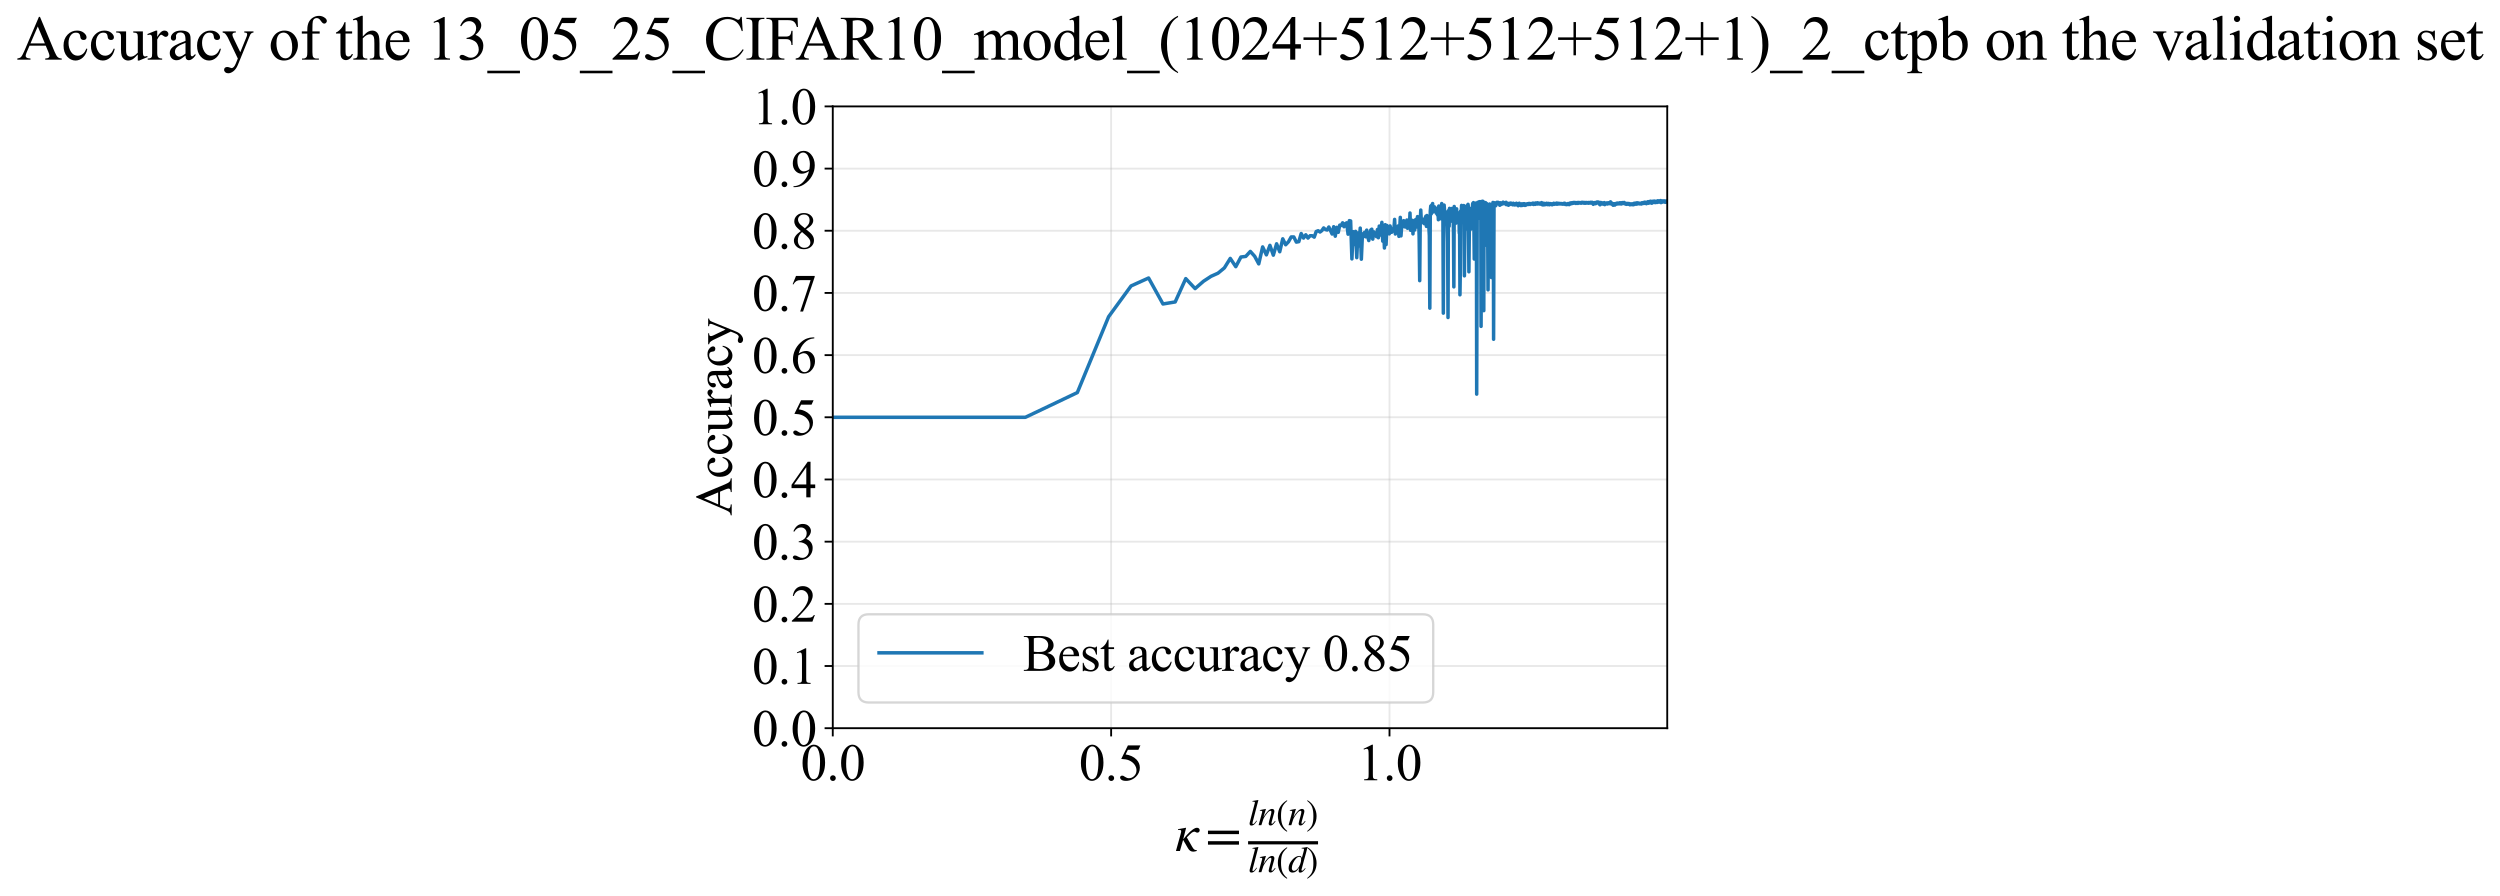 <?xml version="1.0" encoding="utf-8" standalone="no"?>
<!DOCTYPE svg PUBLIC "-//W3C//DTD SVG 1.1//EN"
  "http://www.w3.org/Graphics/SVG/1.1/DTD/svg11.dtd">
<svg xmlns:xlink="http://www.w3.org/1999/xlink" width="1069.913pt" height="383.266pt" viewBox="0 0 1069.913 383.266" xmlns="http://www.w3.org/2000/svg" version="1.1">
 <defs>
  <style type="text/css">*{stroke-linejoin: round; stroke-linecap: butt}</style>
 </defs>
 <g id="figure_1">
  <g id="patch_1">
   <path d="M 0 383.266 
L 1069.913 383.266 
L 1069.913 0 
L 0 0 
z
" style="fill: #ffffff"/>
  </g>
  <g id="axes_1">
   <g id="patch_2">
    <path d="M 356.397 311.644 
L 713.517 311.644 
L 713.517 45.532 
L 356.397 45.532 
z
" style="fill: #ffffff"/>
   </g>
   <g id="matplotlib.axis_1">
    <g id="xtick_1">
     <g id="line2d_1">
      <path d="M 356.397 311.644 
L 356.397 45.532 
" clip-path="url(#pf5b38be37b)" style="fill: none; stroke: #b0b0b0; stroke-opacity: 0.3; stroke-width: 0.8; stroke-linecap: square"/>
     </g>
     <g id="line2d_2">
      <defs>
       <path id="mf3fcc7d033" d="M 0 0 
L 0 3.5 
" style="stroke: #000000; stroke-width: 0.8"/>
      </defs>
      <g>
       <use xlink:href="#mf3fcc7d033" x="356.397" y="311.644" style="stroke: #000000; stroke-width: 0.8"/>
      </g>
     </g>
     <g id="text_1">
      <!-- 0.0 -->
      <g transform="translate(342.647 333.92) scale(0.22 -0.22)">
       <defs>
        <path id="TimesNewRomanPSMT-30" d="M 231 2094 
Q 231 2819 450 3342 
Q 669 3866 1031 4122 
Q 1313 4325 1613 4325 
Q 2100 4325 2488 3828 
Q 2972 3213 2972 2159 
Q 2972 1422 2759 906 
Q 2547 391 2217 158 
Q 1888 -75 1581 -75 
Q 975 -75 572 641 
Q 231 1244 231 2094 
z
M 844 2016 
Q 844 1141 1059 588 
Q 1238 122 1591 122 
Q 1759 122 1940 273 
Q 2122 425 2216 781 
Q 2359 1319 2359 2297 
Q 2359 3022 2209 3506 
Q 2097 3866 1919 4016 
Q 1791 4119 1609 4119 
Q 1397 4119 1231 3928 
Q 1006 3669 925 3112 
Q 844 2556 844 2016 
z
" transform="scale(0.016)"/>
        <path id="TimesNewRomanPSMT-2e" d="M 800 606 
Q 947 606 1047 504 
Q 1147 403 1147 259 
Q 1147 116 1045 14 
Q 944 -88 800 -88 
Q 656 -88 554 14 
Q 453 116 453 259 
Q 453 406 554 506 
Q 656 606 800 606 
z
" transform="scale(0.016)"/>
       </defs>
       <use xlink:href="#TimesNewRomanPSMT-30"/>
       <use xlink:href="#TimesNewRomanPSMT-2e" transform="translate(50 0)"/>
       <use xlink:href="#TimesNewRomanPSMT-30" transform="translate(75 0)"/>
      </g>
     </g>
    </g>
    <g id="xtick_2">
     <g id="line2d_3">
      <path d="M 475.527 311.644 
L 475.527 45.532 
" clip-path="url(#pf5b38be37b)" style="fill: none; stroke: #b0b0b0; stroke-opacity: 0.3; stroke-width: 0.8; stroke-linecap: square"/>
     </g>
     <g id="line2d_4">
      <g>
       <use xlink:href="#mf3fcc7d033" x="475.527" y="311.644" style="stroke: #000000; stroke-width: 0.8"/>
      </g>
     </g>
     <g id="text_2">
      <!-- 0.5 -->
      <g transform="translate(461.777 333.92) scale(0.22 -0.22)">
       <defs>
        <path id="TimesNewRomanPSMT-35" d="M 2778 4238 
L 2534 3706 
L 1259 3706 
L 981 3138 
Q 1809 3016 2294 2522 
Q 2709 2097 2709 1522 
Q 2709 1188 2573 903 
Q 2438 619 2231 419 
Q 2025 219 1772 97 
Q 1413 -75 1034 -75 
Q 653 -75 479 54 
Q 306 184 306 341 
Q 306 428 378 495 
Q 450 563 559 563 
Q 641 563 702 538 
Q 763 513 909 409 
Q 1144 247 1384 247 
Q 1750 247 2026 523 
Q 2303 800 2303 1197 
Q 2303 1581 2056 1914 
Q 1809 2247 1375 2428 
Q 1034 2569 447 2591 
L 1259 4238 
L 2778 4238 
z
" transform="scale(0.016)"/>
       </defs>
       <use xlink:href="#TimesNewRomanPSMT-30"/>
       <use xlink:href="#TimesNewRomanPSMT-2e" transform="translate(50 0)"/>
       <use xlink:href="#TimesNewRomanPSMT-35" transform="translate(75 0)"/>
      </g>
     </g>
    </g>
    <g id="xtick_3">
     <g id="line2d_5">
      <path d="M 594.657 311.644 
L 594.657 45.532 
" clip-path="url(#pf5b38be37b)" style="fill: none; stroke: #b0b0b0; stroke-opacity: 0.3; stroke-width: 0.8; stroke-linecap: square"/>
     </g>
     <g id="line2d_6">
      <g>
       <use xlink:href="#mf3fcc7d033" x="594.657" y="311.644" style="stroke: #000000; stroke-width: 0.8"/>
      </g>
     </g>
     <g id="text_3">
      <!-- 1.0 -->
      <g transform="translate(580.907 333.92) scale(0.22 -0.22)">
       <defs>
        <path id="TimesNewRomanPSMT-31" d="M 750 3822 
L 1781 4325 
L 1884 4325 
L 1884 747 
Q 1884 391 1914 303 
Q 1944 216 2037 169 
Q 2131 122 2419 116 
L 2419 0 
L 825 0 
L 825 116 
Q 1125 122 1212 167 
Q 1300 213 1334 289 
Q 1369 366 1369 747 
L 1369 3034 
Q 1369 3497 1338 3628 
Q 1316 3728 1258 3775 
Q 1200 3822 1119 3822 
Q 1003 3822 797 3725 
L 750 3822 
z
" transform="scale(0.016)"/>
       </defs>
       <use xlink:href="#TimesNewRomanPSMT-31"/>
       <use xlink:href="#TimesNewRomanPSMT-2e" transform="translate(50 0)"/>
       <use xlink:href="#TimesNewRomanPSMT-30" transform="translate(75 0)"/>
      </g>
     </g>
    </g>
    <g id="text_4">
     <!-- $\kappa  = \frac{ln(n)}{ln(d)}$ -->
     <g transform="translate(502.947 364.186) scale(0.22 -0.22)">
      <defs>
       <path id="STIXGeneral-Italic-3ba" d="M 979 1440 
L 998 1446 
Q 1850 2541 2464 2790 
Q 2547 2822 2630 2822 
Q 2797 2822 2886 2736 
Q 2976 2650 2976 2522 
Q 2976 2387 2893 2307 
Q 2810 2227 2682 2227 
Q 2605 2227 2502 2288 
Q 2400 2349 2336 2349 
Q 2170 2349 1990 2205 
Q 1811 2061 1414 1645 
L 2042 544 
Q 2202 262 2310 182 
Q 2419 102 2624 102 
L 2624 0 
Q 2374 -83 2182 -83 
Q 1786 -83 1555 326 
L 960 1350 
L 576 0 
L 90 0 
L 640 1978 
Q 730 2317 730 2406 
Q 730 2560 518 2560 
L 339 2560 
L 339 2650 
Q 678 2694 1306 2822 
L 1325 2803 
L 979 1440 
z
" transform="scale(0.016)"/>
       <path id="STIXGeneral-Regular-3d" d="M 4077 2048 
L 307 2048 
L 307 2470 
L 4077 2470 
L 4077 2048 
z
M 4077 768 
L 307 768 
L 307 1190 
L 4077 1190 
L 4077 768 
z
" transform="scale(0.016)"/>
       <path id="STIXGeneral-Italic-6c" d="M 1786 4339 
L 806 595 
Q 755 410 755 320 
Q 755 205 864 205 
Q 1037 205 1293 570 
L 1453 794 
L 1542 730 
Q 1254 275 1046 102 
Q 838 -70 576 -70 
Q 262 -70 262 288 
Q 262 397 288 480 
L 1165 3834 
Q 1184 3898 1184 3955 
Q 1184 4096 870 4096 
L 755 4096 
L 755 4198 
Q 1203 4250 1747 4371 
L 1786 4339 
z
" transform="scale(0.016)"/>
       <path id="STIXGeneral-Italic-6e" d="M 2944 749 
L 3034 666 
Q 2707 218 2534 80 
Q 2362 -58 2138 -58 
Q 2010 -58 1923 28 
Q 1837 115 1837 288 
Q 1837 390 1939 768 
L 2221 1805 
Q 2310 2150 2310 2310 
Q 2310 2496 2157 2496 
Q 1971 2496 1750 2275 
Q 1530 2054 1210 1587 
Q 998 1274 899 1024 
Q 800 774 570 0 
L 90 0 
L 704 2240 
Q 717 2304 717 2349 
Q 717 2445 630 2480 
Q 544 2515 301 2522 
L 301 2624 
Q 550 2675 857 2729 
Q 1165 2784 1338 2822 
L 1363 2810 
L 934 1414 
Q 1408 2170 1753 2496 
Q 2099 2822 2413 2822 
Q 2611 2822 2720 2716 
Q 2829 2611 2829 2432 
Q 2829 2272 2765 2048 
L 2406 749 
Q 2317 429 2317 358 
Q 2317 243 2419 243 
Q 2541 243 2810 582 
Q 2854 634 2944 749 
z
" transform="scale(0.016)"/>
       <path id="STIXGeneral-Regular-28" d="M 1946 -1030 
L 1869 -1133 
Q 1126 -710 716 32 
Q 307 774 307 1613 
Q 307 3386 1888 4326 
L 1946 4224 
Q 1293 3667 1075 3126 
Q 858 2586 858 1632 
Q 858 685 1082 96 
Q 1306 -493 1946 -1030 
z
" transform="scale(0.016)"/>
       <path id="STIXGeneral-Regular-29" d="M 186 4224 
L 262 4326 
Q 992 3891 1408 3148 
Q 1824 2406 1824 1581 
Q 1824 -166 243 -1133 
L 186 -1030 
Q 845 -486 1059 54 
Q 1274 595 1274 1562 
Q 1274 2534 1059 3120 
Q 845 3706 186 4224 
z
" transform="scale(0.016)"/>
       <path id="STIXGeneral-Italic-64" d="M 3334 4371 
L 3373 4333 
L 3123 3360 
L 2739 1958 
Q 2323 429 2323 384 
Q 2323 256 2438 256 
Q 2522 256 2614 336 
Q 2707 416 2963 710 
L 3040 646 
Q 2547 -83 2099 -83 
Q 1978 -83 1907 -6 
Q 1837 70 1837 205 
Q 1837 397 1920 774 
Q 1645 307 1379 118 
Q 1114 -70 781 -70 
Q 461 -70 278 125 
Q 96 320 96 678 
Q 96 1440 713 2131 
Q 1331 2822 1965 2822 
Q 2163 2822 2256 2732 
Q 2349 2643 2381 2451 
L 2387 2451 
L 2675 3494 
Q 2765 3808 2765 3949 
Q 2765 4051 2694 4076 
Q 2624 4102 2355 4115 
L 2355 4224 
Q 2848 4269 3334 4371 
z
M 2278 2310 
Q 2278 2477 2185 2576 
Q 2093 2675 1978 2675 
Q 1677 2675 1395 2381 
Q 1075 2042 864 1571 
Q 653 1101 653 704 
Q 653 486 752 361 
Q 851 237 1024 237 
Q 1312 237 1606 550 
Q 1901 864 2089 1350 
Q 2278 1837 2278 2310 
z
" transform="scale(0.016)"/>
      </defs>
      <use xlink:href="#STIXGeneral-Italic-3ba" transform="translate(0 0.003)"/>
      <use xlink:href="#STIXGeneral-Regular-3d" transform="translate(58.84 0.003)"/>
      <use xlink:href="#STIXGeneral-Italic-6c" transform="translate(141.78 50.192) scale(0.7)"/>
      <use xlink:href="#STIXGeneral-Italic-6e" transform="translate(161.24 50.192) scale(0.7)"/>
      <use xlink:href="#STIXGeneral-Regular-28" transform="translate(196.24 50.192) scale(0.7)"/>
      <use xlink:href="#STIXGeneral-Italic-6e" transform="translate(219.55 50.192) scale(0.7)"/>
      <use xlink:href="#STIXGeneral-Regular-29" transform="translate(254.55 50.192) scale(0.7)"/>
      <use xlink:href="#STIXGeneral-Italic-6c" transform="translate(141.78 -41.258) scale(0.7)"/>
      <use xlink:href="#STIXGeneral-Italic-6e" transform="translate(161.24 -41.258) scale(0.7)"/>
      <use xlink:href="#STIXGeneral-Regular-28" transform="translate(196.24 -41.258) scale(0.7)"/>
      <use xlink:href="#STIXGeneral-Italic-64" transform="translate(219.55 -41.258) scale(0.7)"/>
      <use xlink:href="#STIXGeneral-Regular-29" transform="translate(254.55 -41.258) scale(0.7)"/>
      <path d="M 141.78 12.8 
L 141.78 19.05 
L 277.86 19.05 
L 277.86 12.8 
L 141.78 12.8 
z
"/>
     </g>
    </g>
   </g>
   <g id="matplotlib.axis_2">
    <g id="ytick_1">
     <g id="line2d_7">
      <path d="M 356.397 311.644 
L 713.517 311.644 
" clip-path="url(#pf5b38be37b)" style="fill: none; stroke: #b0b0b0; stroke-opacity: 0.3; stroke-width: 0.8; stroke-linecap: square"/>
     </g>
     <g id="line2d_8">
      <defs>
       <path id="m8d02c2eaaf" d="M 0 0 
L -3.5 0 
" style="stroke: #000000; stroke-width: 0.8"/>
      </defs>
      <g>
       <use xlink:href="#m8d02c2eaaf" x="356.397" y="311.644" style="stroke: #000000; stroke-width: 0.8"/>
      </g>
     </g>
     <g id="text_5">
      <!-- 0.0 -->
      <g transform="translate(321.897 319.282) scale(0.22 -0.22)">
       <use xlink:href="#TimesNewRomanPSMT-30"/>
       <use xlink:href="#TimesNewRomanPSMT-2e" transform="translate(50 0)"/>
       <use xlink:href="#TimesNewRomanPSMT-30" transform="translate(75 0)"/>
      </g>
     </g>
    </g>
    <g id="ytick_2">
     <g id="line2d_9">
      <path d="M 356.397 285.032 
L 713.517 285.032 
" clip-path="url(#pf5b38be37b)" style="fill: none; stroke: #b0b0b0; stroke-opacity: 0.3; stroke-width: 0.8; stroke-linecap: square"/>
     </g>
     <g id="line2d_10">
      <g>
       <use xlink:href="#m8d02c2eaaf" x="356.397" y="285.032" style="stroke: #000000; stroke-width: 0.8"/>
      </g>
     </g>
     <g id="text_6">
      <!-- 0.1 -->
      <g transform="translate(321.897 292.67) scale(0.22 -0.22)">
       <use xlink:href="#TimesNewRomanPSMT-30"/>
       <use xlink:href="#TimesNewRomanPSMT-2e" transform="translate(50 0)"/>
       <use xlink:href="#TimesNewRomanPSMT-31" transform="translate(75 0)"/>
      </g>
     </g>
    </g>
    <g id="ytick_3">
     <g id="line2d_11">
      <path d="M 356.397 258.421 
L 713.517 258.421 
" clip-path="url(#pf5b38be37b)" style="fill: none; stroke: #b0b0b0; stroke-opacity: 0.3; stroke-width: 0.8; stroke-linecap: square"/>
     </g>
     <g id="line2d_12">
      <g>
       <use xlink:href="#m8d02c2eaaf" x="356.397" y="258.421" style="stroke: #000000; stroke-width: 0.8"/>
      </g>
     </g>
     <g id="text_7">
      <!-- 0.2 -->
      <g transform="translate(321.897 266.059) scale(0.22 -0.22)">
       <defs>
        <path id="TimesNewRomanPSMT-32" d="M 2934 816 
L 2638 0 
L 138 0 
L 138 116 
Q 1241 1122 1691 1759 
Q 2141 2397 2141 2925 
Q 2141 3328 1894 3587 
Q 1647 3847 1303 3847 
Q 991 3847 742 3664 
Q 494 3481 375 3128 
L 259 3128 
Q 338 3706 661 4015 
Q 984 4325 1469 4325 
Q 1984 4325 2329 3994 
Q 2675 3663 2675 3213 
Q 2675 2891 2525 2569 
Q 2294 2063 1775 1497 
Q 997 647 803 472 
L 1909 472 
Q 2247 472 2383 497 
Q 2519 522 2628 598 
Q 2738 675 2819 816 
L 2934 816 
z
" transform="scale(0.016)"/>
       </defs>
       <use xlink:href="#TimesNewRomanPSMT-30"/>
       <use xlink:href="#TimesNewRomanPSMT-2e" transform="translate(50 0)"/>
       <use xlink:href="#TimesNewRomanPSMT-32" transform="translate(75 0)"/>
      </g>
     </g>
    </g>
    <g id="ytick_4">
     <g id="line2d_13">
      <path d="M 356.397 231.81 
L 713.517 231.81 
" clip-path="url(#pf5b38be37b)" style="fill: none; stroke: #b0b0b0; stroke-opacity: 0.3; stroke-width: 0.8; stroke-linecap: square"/>
     </g>
     <g id="line2d_14">
      <g>
       <use xlink:href="#m8d02c2eaaf" x="356.397" y="231.81" style="stroke: #000000; stroke-width: 0.8"/>
      </g>
     </g>
     <g id="text_8">
      <!-- 0.3 -->
      <g transform="translate(321.897 239.448) scale(0.22 -0.22)">
       <defs>
        <path id="TimesNewRomanPSMT-33" d="M 325 3431 
Q 506 3859 782 4092 
Q 1059 4325 1472 4325 
Q 1981 4325 2253 3994 
Q 2459 3747 2459 3466 
Q 2459 3003 1878 2509 
Q 2269 2356 2469 2072 
Q 2669 1788 2669 1403 
Q 2669 853 2319 450 
Q 1863 -75 997 -75 
Q 569 -75 414 31 
Q 259 138 259 259 
Q 259 350 332 419 
Q 406 488 509 488 
Q 588 488 669 463 
Q 722 447 909 348 
Q 1097 250 1169 231 
Q 1284 197 1416 197 
Q 1734 197 1970 444 
Q 2206 691 2206 1028 
Q 2206 1275 2097 1509 
Q 2016 1684 1919 1775 
Q 1784 1900 1550 2001 
Q 1316 2103 1072 2103 
L 972 2103 
L 972 2197 
Q 1219 2228 1467 2375 
Q 1716 2522 1828 2728 
Q 1941 2934 1941 3181 
Q 1941 3503 1739 3701 
Q 1538 3900 1238 3900 
Q 753 3900 428 3381 
L 325 3431 
z
" transform="scale(0.016)"/>
       </defs>
       <use xlink:href="#TimesNewRomanPSMT-30"/>
       <use xlink:href="#TimesNewRomanPSMT-2e" transform="translate(50 0)"/>
       <use xlink:href="#TimesNewRomanPSMT-33" transform="translate(75 0)"/>
      </g>
     </g>
    </g>
    <g id="ytick_5">
     <g id="line2d_15">
      <path d="M 356.397 205.199 
L 713.517 205.199 
" clip-path="url(#pf5b38be37b)" style="fill: none; stroke: #b0b0b0; stroke-opacity: 0.3; stroke-width: 0.8; stroke-linecap: square"/>
     </g>
     <g id="line2d_16">
      <g>
       <use xlink:href="#m8d02c2eaaf" x="356.397" y="205.199" style="stroke: #000000; stroke-width: 0.8"/>
      </g>
     </g>
     <g id="text_9">
      <!-- 0.4 -->
      <g transform="translate(321.897 212.837) scale(0.22 -0.22)">
       <defs>
        <path id="TimesNewRomanPSMT-34" d="M 2978 1563 
L 2978 1119 
L 2409 1119 
L 2409 0 
L 1894 0 
L 1894 1119 
L 100 1119 
L 100 1519 
L 2066 4325 
L 2409 4325 
L 2409 1563 
L 2978 1563 
z
M 1894 1563 
L 1894 3666 
L 406 1563 
L 1894 1563 
z
" transform="scale(0.016)"/>
       </defs>
       <use xlink:href="#TimesNewRomanPSMT-30"/>
       <use xlink:href="#TimesNewRomanPSMT-2e" transform="translate(50 0)"/>
       <use xlink:href="#TimesNewRomanPSMT-34" transform="translate(75 0)"/>
      </g>
     </g>
    </g>
    <g id="ytick_6">
     <g id="line2d_17">
      <path d="M 356.397 178.588 
L 713.517 178.588 
" clip-path="url(#pf5b38be37b)" style="fill: none; stroke: #b0b0b0; stroke-opacity: 0.3; stroke-width: 0.8; stroke-linecap: square"/>
     </g>
     <g id="line2d_18">
      <g>
       <use xlink:href="#m8d02c2eaaf" x="356.397" y="178.588" style="stroke: #000000; stroke-width: 0.8"/>
      </g>
     </g>
     <g id="text_10">
      <!-- 0.5 -->
      <g transform="translate(321.897 186.226) scale(0.22 -0.22)">
       <use xlink:href="#TimesNewRomanPSMT-30"/>
       <use xlink:href="#TimesNewRomanPSMT-2e" transform="translate(50 0)"/>
       <use xlink:href="#TimesNewRomanPSMT-35" transform="translate(75 0)"/>
      </g>
     </g>
    </g>
    <g id="ytick_7">
     <g id="line2d_19">
      <path d="M 356.397 151.976 
L 713.517 151.976 
" clip-path="url(#pf5b38be37b)" style="fill: none; stroke: #b0b0b0; stroke-opacity: 0.3; stroke-width: 0.8; stroke-linecap: square"/>
     </g>
     <g id="line2d_20">
      <g>
       <use xlink:href="#m8d02c2eaaf" x="356.397" y="151.976" style="stroke: #000000; stroke-width: 0.8"/>
      </g>
     </g>
     <g id="text_11">
      <!-- 0.6 -->
      <g transform="translate(321.897 159.614) scale(0.22 -0.22)">
       <defs>
        <path id="TimesNewRomanPSMT-36" d="M 2869 4325 
L 2869 4209 
Q 2456 4169 2195 4045 
Q 1934 3922 1679 3669 
Q 1425 3416 1258 3105 
Q 1091 2794 978 2366 
Q 1428 2675 1881 2675 
Q 2316 2675 2634 2325 
Q 2953 1975 2953 1425 
Q 2953 894 2631 456 
Q 2244 -75 1606 -75 
Q 1172 -75 869 213 
Q 275 772 275 1663 
Q 275 2231 503 2743 
Q 731 3256 1154 3653 
Q 1578 4050 1965 4187 
Q 2353 4325 2688 4325 
L 2869 4325 
z
M 925 2138 
Q 869 1716 869 1456 
Q 869 1156 980 804 
Q 1091 453 1309 247 
Q 1469 100 1697 100 
Q 1969 100 2183 356 
Q 2397 613 2397 1088 
Q 2397 1622 2184 2012 
Q 1972 2403 1581 2403 
Q 1463 2403 1327 2353 
Q 1191 2303 925 2138 
z
" transform="scale(0.016)"/>
       </defs>
       <use xlink:href="#TimesNewRomanPSMT-30"/>
       <use xlink:href="#TimesNewRomanPSMT-2e" transform="translate(50 0)"/>
       <use xlink:href="#TimesNewRomanPSMT-36" transform="translate(75 0)"/>
      </g>
     </g>
    </g>
    <g id="ytick_8">
     <g id="line2d_21">
      <path d="M 356.397 125.365 
L 713.517 125.365 
" clip-path="url(#pf5b38be37b)" style="fill: none; stroke: #b0b0b0; stroke-opacity: 0.3; stroke-width: 0.8; stroke-linecap: square"/>
     </g>
     <g id="line2d_22">
      <g>
       <use xlink:href="#m8d02c2eaaf" x="356.397" y="125.365" style="stroke: #000000; stroke-width: 0.8"/>
      </g>
     </g>
     <g id="text_12">
      <!-- 0.7 -->
      <g transform="translate(321.897 133.003) scale(0.22 -0.22)">
       <defs>
        <path id="TimesNewRomanPSMT-37" d="M 644 4238 
L 2916 4238 
L 2916 4119 
L 1503 -88 
L 1153 -88 
L 2419 3728 
L 1253 3728 
Q 900 3728 750 3644 
Q 488 3500 328 3200 
L 238 3234 
L 644 4238 
z
" transform="scale(0.016)"/>
       </defs>
       <use xlink:href="#TimesNewRomanPSMT-30"/>
       <use xlink:href="#TimesNewRomanPSMT-2e" transform="translate(50 0)"/>
       <use xlink:href="#TimesNewRomanPSMT-37" transform="translate(75 0)"/>
      </g>
     </g>
    </g>
    <g id="ytick_9">
     <g id="line2d_23">
      <path d="M 356.397 98.754 
L 713.517 98.754 
" clip-path="url(#pf5b38be37b)" style="fill: none; stroke: #b0b0b0; stroke-opacity: 0.3; stroke-width: 0.8; stroke-linecap: square"/>
     </g>
     <g id="line2d_24">
      <g>
       <use xlink:href="#m8d02c2eaaf" x="356.397" y="98.754" style="stroke: #000000; stroke-width: 0.8"/>
      </g>
     </g>
     <g id="text_13">
      <!-- 0.8 -->
      <g transform="translate(321.897 106.392) scale(0.22 -0.22)">
       <defs>
        <path id="TimesNewRomanPSMT-38" d="M 1228 2134 
Q 725 2547 579 2797 
Q 434 3047 434 3316 
Q 434 3728 753 4026 
Q 1072 4325 1600 4325 
Q 2113 4325 2425 4047 
Q 2738 3769 2738 3413 
Q 2738 3175 2569 2928 
Q 2400 2681 1866 2347 
Q 2416 1922 2594 1678 
Q 2831 1359 2831 1006 
Q 2831 559 2490 242 
Q 2150 -75 1597 -75 
Q 994 -75 656 303 
Q 388 606 388 966 
Q 388 1247 577 1523 
Q 766 1800 1228 2134 
z
M 1719 2469 
Q 2094 2806 2194 3001 
Q 2294 3197 2294 3444 
Q 2294 3772 2109 3958 
Q 1925 4144 1606 4144 
Q 1288 4144 1088 3959 
Q 888 3775 888 3528 
Q 888 3366 970 3203 
Q 1053 3041 1206 2894 
L 1719 2469 
z
M 1375 2016 
Q 1116 1797 991 1539 
Q 866 1281 866 981 
Q 866 578 1086 336 
Q 1306 94 1647 94 
Q 1984 94 2187 284 
Q 2391 475 2391 747 
Q 2391 972 2272 1150 
Q 2050 1481 1375 2016 
z
" transform="scale(0.016)"/>
       </defs>
       <use xlink:href="#TimesNewRomanPSMT-30"/>
       <use xlink:href="#TimesNewRomanPSMT-2e" transform="translate(50 0)"/>
       <use xlink:href="#TimesNewRomanPSMT-38" transform="translate(75 0)"/>
      </g>
     </g>
    </g>
    <g id="ytick_10">
     <g id="line2d_25">
      <path d="M 356.397 72.143 
L 713.517 72.143 
" clip-path="url(#pf5b38be37b)" style="fill: none; stroke: #b0b0b0; stroke-opacity: 0.3; stroke-width: 0.8; stroke-linecap: square"/>
     </g>
     <g id="line2d_26">
      <g>
       <use xlink:href="#m8d02c2eaaf" x="356.397" y="72.143" style="stroke: #000000; stroke-width: 0.8"/>
      </g>
     </g>
     <g id="text_14">
      <!-- 0.9 -->
      <g transform="translate(321.897 79.781) scale(0.22 -0.22)">
       <defs>
        <path id="TimesNewRomanPSMT-39" d="M 338 -88 
L 338 28 
Q 744 34 1094 217 
Q 1444 400 1770 856 
Q 2097 1313 2225 1859 
Q 1734 1544 1338 1544 
Q 891 1544 572 1889 
Q 253 2234 253 2806 
Q 253 3363 572 3797 
Q 956 4325 1575 4325 
Q 2097 4325 2469 3894 
Q 2925 3359 2925 2575 
Q 2925 1869 2578 1258 
Q 2231 647 1613 244 
Q 1109 -88 516 -88 
L 338 -88 
z
M 2275 2091 
Q 2331 2497 2331 2741 
Q 2331 3044 2228 3395 
Q 2125 3747 1936 3934 
Q 1747 4122 1506 4122 
Q 1228 4122 1018 3872 
Q 809 3622 809 3128 
Q 809 2469 1088 2097 
Q 1291 1828 1588 1828 
Q 1731 1828 1928 1897 
Q 2125 1966 2275 2091 
z
" transform="scale(0.016)"/>
       </defs>
       <use xlink:href="#TimesNewRomanPSMT-30"/>
       <use xlink:href="#TimesNewRomanPSMT-2e" transform="translate(50 0)"/>
       <use xlink:href="#TimesNewRomanPSMT-39" transform="translate(75 0)"/>
      </g>
     </g>
    </g>
    <g id="ytick_11">
     <g id="line2d_27">
      <path d="M 356.397 45.532 
L 713.517 45.532 
" clip-path="url(#pf5b38be37b)" style="fill: none; stroke: #b0b0b0; stroke-opacity: 0.3; stroke-width: 0.8; stroke-linecap: square"/>
     </g>
     <g id="line2d_28">
      <g>
       <use xlink:href="#m8d02c2eaaf" x="356.397" y="45.532" style="stroke: #000000; stroke-width: 0.8"/>
      </g>
     </g>
     <g id="text_15">
      <!-- 1.0 -->
      <g transform="translate(321.897 53.17) scale(0.22 -0.22)">
       <use xlink:href="#TimesNewRomanPSMT-31"/>
       <use xlink:href="#TimesNewRomanPSMT-2e" transform="translate(50 0)"/>
       <use xlink:href="#TimesNewRomanPSMT-30" transform="translate(75 0)"/>
      </g>
     </g>
    </g>
    <g id="text_16">
     <!-- Accuracy -->
     <g transform="translate(313.149 220.726) rotate(-90) scale(0.22 -0.22)">
      <defs>
       <path id="TimesNewRomanPSMT-41" d="M 2928 1419 
L 1288 1419 
L 1000 750 
Q 894 503 894 381 
Q 894 284 986 211 
Q 1078 138 1384 116 
L 1384 0 
L 50 0 
L 50 116 
Q 316 163 394 238 
Q 553 388 747 847 
L 2238 4334 
L 2347 4334 
L 3822 809 
Q 4000 384 4145 257 
Q 4291 131 4550 116 
L 4550 0 
L 2878 0 
L 2878 116 
Q 3131 128 3220 200 
Q 3309 272 3309 375 
Q 3309 513 3184 809 
L 2928 1419 
z
M 2841 1650 
L 2122 3363 
L 1384 1650 
L 2841 1650 
z
" transform="scale(0.016)"/>
       <path id="TimesNewRomanPSMT-63" d="M 2631 1088 
Q 2516 522 2178 217 
Q 1841 -88 1431 -88 
Q 944 -88 581 321 
Q 219 731 219 1428 
Q 219 2103 620 2525 
Q 1022 2947 1584 2947 
Q 2006 2947 2278 2723 
Q 2550 2500 2550 2259 
Q 2550 2141 2473 2067 
Q 2397 1994 2259 1994 
Q 2075 1994 1981 2113 
Q 1928 2178 1911 2362 
Q 1894 2547 1784 2644 
Q 1675 2738 1481 2738 
Q 1169 2738 978 2506 
Q 725 2200 725 1697 
Q 725 1184 976 792 
Q 1228 400 1656 400 
Q 1963 400 2206 609 
Q 2378 753 2541 1131 
L 2631 1088 
z
" transform="scale(0.016)"/>
       <path id="TimesNewRomanPSMT-75" d="M 2709 2863 
L 2709 1128 
Q 2709 631 2732 520 
Q 2756 409 2807 365 
Q 2859 322 2928 322 
Q 3025 322 3147 375 
L 3191 266 
L 2334 -88 
L 2194 -88 
L 2194 519 
Q 1825 119 1631 15 
Q 1438 -88 1222 -88 
Q 981 -88 804 51 
Q 628 191 559 409 
Q 491 628 491 1028 
L 491 2306 
Q 491 2509 447 2587 
Q 403 2666 317 2708 
Q 231 2750 6 2747 
L 6 2863 
L 1009 2863 
L 1009 947 
Q 1009 547 1148 422 
Q 1288 297 1484 297 
Q 1619 297 1789 381 
Q 1959 466 2194 703 
L 2194 2325 
Q 2194 2569 2105 2655 
Q 2016 2741 1734 2747 
L 1734 2863 
L 2709 2863 
z
" transform="scale(0.016)"/>
       <path id="TimesNewRomanPSMT-72" d="M 1038 2947 
L 1038 2303 
Q 1397 2947 1775 2947 
Q 1947 2947 2059 2842 
Q 2172 2738 2172 2600 
Q 2172 2478 2090 2393 
Q 2009 2309 1897 2309 
Q 1788 2309 1652 2417 
Q 1516 2525 1450 2525 
Q 1394 2525 1328 2463 
Q 1188 2334 1038 2041 
L 1038 669 
Q 1038 431 1097 309 
Q 1138 225 1241 169 
Q 1344 113 1538 113 
L 1538 0 
L 72 0 
L 72 113 
Q 291 113 397 181 
Q 475 231 506 341 
Q 522 394 522 644 
L 522 1753 
Q 522 2253 501 2348 
Q 481 2444 426 2487 
Q 372 2531 291 2531 
Q 194 2531 72 2484 
L 41 2597 
L 906 2947 
L 1038 2947 
z
" transform="scale(0.016)"/>
       <path id="TimesNewRomanPSMT-61" d="M 1822 413 
Q 1381 72 1269 19 
Q 1100 -59 909 -59 
Q 613 -59 420 144 
Q 228 347 228 678 
Q 228 888 322 1041 
Q 450 1253 767 1440 
Q 1084 1628 1822 1897 
L 1822 2009 
Q 1822 2438 1686 2597 
Q 1550 2756 1291 2756 
Q 1094 2756 978 2650 
Q 859 2544 859 2406 
L 866 2225 
Q 866 2081 792 2003 
Q 719 1925 600 1925 
Q 484 1925 411 2006 
Q 338 2088 338 2228 
Q 338 2497 613 2722 
Q 888 2947 1384 2947 
Q 1766 2947 2009 2819 
Q 2194 2722 2281 2516 
Q 2338 2381 2338 1966 
L 2338 994 
Q 2338 584 2353 492 
Q 2369 400 2405 369 
Q 2441 338 2488 338 
Q 2538 338 2575 359 
Q 2641 400 2828 588 
L 2828 413 
Q 2478 -56 2159 -56 
Q 2006 -56 1915 50 
Q 1825 156 1822 413 
z
M 1822 616 
L 1822 1706 
Q 1350 1519 1213 1441 
Q 966 1303 859 1153 
Q 753 1003 753 825 
Q 753 600 887 451 
Q 1022 303 1197 303 
Q 1434 303 1822 616 
z
" transform="scale(0.016)"/>
       <path id="TimesNewRomanPSMT-79" d="M 38 2863 
L 1372 2863 
L 1372 2747 
L 1306 2747 
Q 1166 2747 1095 2686 
Q 1025 2625 1025 2534 
Q 1025 2413 1128 2197 
L 1825 753 
L 2466 2334 
Q 2519 2463 2519 2588 
Q 2519 2644 2497 2672 
Q 2472 2706 2419 2726 
Q 2366 2747 2231 2747 
L 2231 2863 
L 3163 2863 
L 3163 2747 
Q 3047 2734 2984 2696 
Q 2922 2659 2847 2556 
Q 2819 2513 2741 2316 
L 1575 -541 
Q 1406 -956 1132 -1168 
Q 859 -1381 606 -1381 
Q 422 -1381 303 -1275 
Q 184 -1169 184 -1031 
Q 184 -900 270 -820 
Q 356 -741 506 -741 
Q 609 -741 788 -809 
Q 913 -856 944 -856 
Q 1038 -856 1148 -759 
Q 1259 -663 1372 -384 
L 1575 113 
L 547 2272 
Q 500 2369 397 2513 
Q 319 2622 269 2659 
Q 197 2709 38 2747 
L 38 2863 
z
" transform="scale(0.016)"/>
      </defs>
      <use xlink:href="#TimesNewRomanPSMT-41"/>
      <use xlink:href="#TimesNewRomanPSMT-63" transform="translate(72.217 0)"/>
      <use xlink:href="#TimesNewRomanPSMT-63" transform="translate(116.602 0)"/>
      <use xlink:href="#TimesNewRomanPSMT-75" transform="translate(160.986 0)"/>
      <use xlink:href="#TimesNewRomanPSMT-72" transform="translate(210.986 0)"/>
      <use xlink:href="#TimesNewRomanPSMT-61" transform="translate(244.287 0)"/>
      <use xlink:href="#TimesNewRomanPSMT-63" transform="translate(288.672 0)"/>
      <use xlink:href="#TimesNewRomanPSMT-79" transform="translate(333.057 0)"/>
     </g>
    </g>
   </g>
   <g id="line2d_29">
    <path d="M 356.397 178.588 
L 438.831 178.588 
L 461.058 168.01 
L 474.446 135.544 
L 484.056 122.371 
L 491.558 118.978 
L 497.713 130.089 
L 502.931 129.224 
L 507.461 119.245 
L 511.462 123.502 
L 515.046 120.375 
L 518.291 118.247 
L 521.256 116.916 
L 523.986 114.654 
L 526.514 110.596 
L 528.87 114.122 
L 531.074 109.997 
L 533.145 109.731 
L 535.099 107.602 
L 536.947 109.664 
L 538.701 112.924 
L 540.37 105.673 
L 541.962 109.066 
L 543.483 105.008 
L 544.94 109.199 
L 546.338 104.342 
L 547.68 107.735 
L 548.973 102.213 
L 550.218 104.741 
L 551.42 103.477 
L 552.582 101.415 
L 553.705 101.415 
L 554.793 103.61 
L 555.848 103.411 
L 556.871 99.951 
L 557.864 101.881 
L 558.83 100.484 
L 559.769 101.881 
L 560.683 100.883 
L 561.574 100.883 
L 562.442 101.482 
L 563.289 99.087 
L 564.115 98.754 
L 564.922 99.286 
L 565.71 98.687 
L 566.481 97.556 
L 567.235 98.222 
L 567.973 98.421 
L 568.695 97.157 
L 570.095 100.151 
L 570.774 97.024 
L 571.441 101.082 
L 572.094 97.29 
L 572.735 99.419 
L 573.365 96.359 
L 573.983 96.492 
L 574.591 95.361 
L 575.187 97.024 
L 575.774 95.694 
L 576.351 95.361 
L 576.918 100.218 
L 577.476 94.43 
L 578.025 94.563 
L 578.566 110.795 
L 579.098 99.153 
L 579.622 104.608 
L 580.138 99.02 
L 580.646 110.263 
L 581.147 99.685 
L 581.641 105.274 
L 582.128 97.623 
L 582.608 110.929 
L 583.082 100.084 
L 583.549 101.215 
L 584.009 99.419 
L 584.464 101.348 
L 584.913 98.488 
L 585.356 101.282 
L 585.793 102.945 
L 586.652 98.421 
L 587.073 98.089 
L 587.489 102.346 
L 587.9 99.22 
L 588.306 100.75 
L 588.708 100.55 
L 589.105 101.282 
L 589.497 98.222 
L 589.885 101.748 
L 590.269 96.758 
L 590.648 100.617 
L 591.024 98.887 
L 591.395 95.161 
L 591.762 103.211 
L 592.125 97.689 
L 592.485 106.138 
L 592.841 96.159 
L 593.193 104.675 
L 593.542 96.492 
L 593.887 100.018 
L 594.228 97.49 
L 594.567 100.084 
L 594.902 96.692 
L 595.562 99.419 
L 595.888 98.953 
L 596.21 97.822 
L 596.53 98.222 
L 596.846 93.897 
L 597.16 100.151 
L 597.471 97.556 
L 597.779 99.087 
L 598.084 98.355 
L 598.386 96.692 
L 598.686 101.149 
L 598.984 98.754 
L 599.279 93.032 
L 599.571 100.949 
L 599.861 96.891 
L 600.148 95.095 
L 600.433 96.292 
L 600.716 94.43 
L 600.996 97.024 
L 601.55 97.157 
L 602.095 94.163 
L 602.365 97.689 
L 602.632 97.157 
L 602.897 94.962 
L 603.16 97.623 
L 603.422 91.17 
L 603.681 98.554 
L 603.938 95.161 
L 604.194 96.758 
L 604.447 94.297 
L 604.699 100.084 
L 604.949 94.895 
L 605.197 95.561 
L 605.443 98.421 
L 605.687 94.097 
L 605.93 95.76 
L 606.171 93.764 
L 606.41 97.157 
L 606.648 92.7 
L 606.884 96.026 
L 607.119 93.032 
L 607.352 101.681 
L 607.583 120.109 
L 607.813 94.43 
L 608.041 89.906 
L 608.268 94.563 
L 608.493 94.297 
L 608.717 95.294 
L 608.939 93.831 
L 609.16 94.895 
L 609.379 95.095 
L 609.598 95.76 
L 609.814 95.294 
L 610.03 93.032 
L 610.244 92.5 
L 610.456 96.891 
L 610.668 92.234 
L 610.878 94.962 
L 611.087 95.494 
L 611.294 93.299 
L 611.706 100.883 
L 611.91 131.885 
L 612.112 90.371 
L 612.314 88.176 
L 612.514 91.569 
L 612.713 87.777 
L 612.911 90.97 
L 613.108 87.111 
L 613.304 90.637 
L 613.499 89.24 
L 613.692 89.972 
L 613.885 88.509 
L 614.076 90.238 
L 614.456 89.307 
L 614.644 91.236 
L 615.017 89.107 
L 615.202 92.035 
L 615.387 88.974 
L 615.57 94.03 
L 615.752 88.176 
L 615.933 91.103 
L 616.114 89.773 
L 616.293 90.172 
L 616.472 91.369 
L 616.649 93.631 
L 617.002 87.111 
L 617.176 93.432 
L 617.35 87.843 
L 617.523 94.363 
L 617.696 134.014 
L 617.867 89.972 
L 618.037 87.777 
L 618.376 92.101 
L 618.544 90.504 
L 618.711 93.897 
L 618.878 90.771 
L 619.043 96.093 
L 619.208 90.904 
L 619.535 103.61 
L 619.698 135.877 
L 619.859 90.704 
L 620.02 89.972 
L 620.18 96.825 
L 620.34 89.174 
L 620.498 89.506 
L 620.656 92.766 
L 620.814 92.035 
L 620.97 90.105 
L 621.126 94.629 
L 621.281 89.24 
L 621.436 94.43 
L 621.589 91.17 
L 621.742 92.301 
L 621.895 91.369 
L 622.046 100.484 
L 622.197 122.77 
L 622.348 88.376 
L 622.498 91.236 
L 622.647 91.037 
L 622.795 92.567 
L 622.943 90.504 
L 623.09 95.494 
L 623.236 89.64 
L 623.382 89.373 
L 623.528 94.363 
L 623.816 92.035 
L 623.96 94.363 
L 624.103 93.764 
L 624.245 95.095 
L 624.387 91.103 
L 624.528 99.752 
L 624.668 99.752 
L 624.808 126.163 
L 624.948 117.182 
L 625.086 90.305 
L 625.225 92.633 
L 625.362 91.902 
L 625.5 87.91 
L 625.636 92.168 
L 625.772 91.103 
L 625.908 92.766 
L 626.043 91.369 
L 626.177 88.376 
L 626.311 95.294 
L 626.445 87.976 
L 626.578 96.692 
L 626.71 118.047 
L 626.973 90.637 
L 627.104 95.893 
L 627.235 90.172 
L 627.365 92.168 
L 627.623 88.775 
L 627.751 95.228 
L 627.879 87.976 
L 628.007 89.041 
L 628.134 98.155 
L 628.26 87.444 
L 628.387 88.309 
L 628.637 116.317 
L 628.886 91.569 
L 629.01 92.567 
L 629.134 90.571 
L 629.257 92.035 
L 629.379 89.24 
L 629.501 98.022 
L 629.744 89.506 
L 629.865 90.039 
L 629.985 92.766 
L 630.225 87.311 
L 630.344 86.978 
L 630.462 93.232 
L 630.581 86.712 
L 630.698 86.978 
L 630.933 110.862 
L 631.166 87.378 
L 631.282 87.644 
L 631.397 93.166 
L 631.627 86.912 
L 631.742 87.178 
L 631.856 91.569 
L 631.969 168.675 
L 632.195 87.91 
L 632.42 86.579 
L 632.532 88.509 
L 632.643 87.111 
L 632.754 87.378 
L 632.865 93.432 
L 633.085 86.313 
L 633.195 88.043 
L 633.413 86.313 
L 633.521 87.511 
L 633.63 86.313 
L 633.737 89.107 
L 633.845 139.669 
L 634.059 96.891 
L 634.272 86.247 
L 634.378 86.114 
L 634.483 88.376 
L 634.693 86.18 
L 634.798 92.301 
L 635.006 132.949 
L 635.11 89.706 
L 635.213 90.704 
L 635.316 87.577 
L 635.419 88.908 
L 635.624 87.378 
L 635.725 86.712 
L 635.827 86.779 
L 635.928 104.941 
L 636.029 87.444 
L 636.13 87.71 
L 636.23 87.111 
L 636.33 88.109 
L 636.43 87.378 
L 636.529 87.644 
L 636.629 90.504 
L 636.826 124.035 
L 637.022 90.438 
L 637.218 87.976 
L 637.315 89.107 
L 637.508 87.311 
L 637.605 87.378 
L 637.797 87.976 
L 637.892 88.841 
L 637.988 87.976 
L 638.083 88.575 
L 638.272 118.779 
L 638.46 90.571 
L 638.554 93.365 
L 638.648 87.976 
L 638.741 88.242 
L 638.927 86.646 
L 639.019 87.311 
L 639.111 94.297 
L 639.203 145.19 
L 639.387 88.309 
L 639.66 86.779 
L 639.75 87.378 
L 639.841 87.111 
L 639.931 87.444 
L 640.021 87.178 
L 640.11 88.043 
L 640.289 87.178 
L 640.643 86.579 
L 640.906 87.245 
L 641.081 86.579 
L 641.254 87.111 
L 641.341 86.845 
L 641.513 87.311 
L 641.599 86.779 
L 641.684 87.444 
L 641.77 87.178 
L 641.855 87.843 
L 641.94 86.845 
L 642.025 87.245 
L 642.109 86.779 
L 642.278 87.577 
L 642.362 87.045 
L 642.445 87.111 
L 642.529 86.912 
L 642.695 87.378 
L 642.861 86.779 
L 643.026 87.045 
L 643.108 87.245 
L 643.272 86.513 
L 643.353 86.978 
L 643.434 86.845 
L 643.516 86.712 
L 643.596 87.111 
L 643.677 86.712 
L 643.758 86.779 
L 643.838 86.779 
L 643.998 87.178 
L 644.078 86.779 
L 644.317 87.311 
L 644.553 86.579 
L 644.632 87.577 
L 644.71 86.978 
L 644.788 87.511 
L 644.866 87.111 
L 644.944 87.378 
L 645.022 86.978 
L 645.177 87.311 
L 645.331 87.045 
L 645.561 87.843 
L 645.713 87.111 
L 645.789 87.178 
L 645.865 87.045 
L 646.016 87.577 
L 646.166 87.178 
L 646.241 87.245 
L 646.391 86.912 
L 646.54 87.378 
L 646.614 86.912 
L 646.688 87.378 
L 646.761 87.311 
L 647.055 87.444 
L 647.128 87.444 
L 647.346 87.644 
L 647.491 87.311 
L 647.563 87.644 
L 647.635 86.978 
L 647.707 87.245 
L 647.85 87.444 
L 647.922 87.178 
L 647.993 87.311 
L 648.206 87.71 
L 648.276 87.444 
L 648.347 87.71 
L 648.417 87.577 
L 648.487 87.178 
L 648.557 87.511 
L 648.627 87.378 
L 648.836 87.178 
L 648.906 87.311 
L 648.975 86.978 
L 649.044 87.644 
L 649.113 87.311 
L 649.182 87.644 
L 649.25 87.577 
L 649.387 87.311 
L 649.455 87.178 
L 649.659 87.378 
L 649.727 88.043 
L 649.795 87.245 
L 649.862 87.577 
L 649.997 87.178 
L 650.064 87.444 
L 650.131 87.378 
L 650.197 86.978 
L 650.331 87.644 
L 650.463 87.311 
L 650.596 87.843 
L 650.727 87.444 
L 650.858 87.976 
L 650.924 87.378 
L 650.989 87.976 
L 651.054 87.311 
L 651.119 87.843 
L 651.184 87.245 
L 651.249 87.444 
L 651.443 87.91 
L 651.507 87.644 
L 651.571 87.91 
L 651.699 87.444 
L 651.827 87.843 
L 651.89 87.178 
L 651.954 87.444 
L 652.017 87.245 
L 652.143 87.71 
L 652.206 87.311 
L 652.269 87.444 
L 652.332 87.577 
L 652.395 87.178 
L 652.457 87.311 
L 652.582 87.444 
L 652.644 87.91 
L 652.706 87.644 
L 652.768 87.644 
L 652.83 87.444 
L 652.892 87.577 
L 653.015 87.444 
L 653.076 87.777 
L 653.138 87.311 
L 653.199 87.444 
L 653.26 87.577 
L 653.321 87.511 
L 653.382 87.511 
L 653.443 87.378 
L 653.503 87.444 
L 653.564 87.511 
L 653.624 87.444 
L 653.685 87.178 
L 653.745 87.311 
L 653.805 87.511 
L 653.865 87.178 
L 653.925 87.245 
L 654.045 87.444 
L 654.104 87.245 
L 654.164 87.511 
L 654.223 87.311 
L 654.401 87.045 
L 654.519 87.378 
L 654.636 87.245 
L 654.753 87.444 
L 654.812 87.245 
L 654.87 87.511 
L 654.928 87.311 
L 655.16 87.111 
L 655.218 87.311 
L 655.275 87.245 
L 655.448 87.111 
L 655.505 87.245 
L 655.562 87.178 
L 655.619 87.111 
L 655.79 87.378 
L 655.846 87.045 
L 655.903 87.111 
L 655.959 87.311 
L 656.016 87.178 
L 656.072 86.912 
L 656.128 87.111 
L 656.184 87.111 
L 656.352 87.511 
L 656.463 87.178 
L 656.519 87.444 
L 656.574 87.311 
L 656.63 86.978 
L 656.685 87.045 
L 656.851 87.245 
L 656.96 87.045 
L 657.015 87.111 
L 657.07 87.444 
L 657.124 87.045 
L 657.179 87.245 
L 657.233 87.311 
L 657.288 86.845 
L 657.342 87.111 
L 657.45 87.178 
L 657.504 86.978 
L 657.558 87.245 
L 657.612 87.045 
L 657.826 87.311 
L 657.986 86.779 
L 658.093 87.311 
L 658.146 87.245 
L 658.304 86.978 
L 658.409 87.245 
L 658.567 86.912 
L 658.671 87.245 
L 658.723 87.178 
L 658.775 87.045 
L 658.827 87.245 
L 658.879 87.111 
L 658.983 87.045 
L 659.034 87.245 
L 659.086 86.978 
L 659.137 87.378 
L 659.189 86.978 
L 659.24 86.912 
L 659.342 87.311 
L 659.496 86.978 
L 659.546 87.045 
L 659.597 86.912 
L 659.648 87.178 
L 659.699 86.912 
L 659.749 86.712 
L 659.8 86.845 
L 659.901 87.111 
L 659.951 87.045 
L 660.001 87.178 
L 660.051 87.644 
L 660.151 87.577 
L 660.251 87.245 
L 660.301 87.311 
L 660.35 87.71 
L 660.4 87.444 
L 660.45 87.111 
L 660.499 87.644 
L 660.549 87.311 
L 660.647 86.978 
L 660.745 87.644 
L 660.795 87.511 
L 660.844 87.511 
L 660.892 87.311 
L 660.941 87.644 
L 660.99 87.111 
L 661.087 87.178 
L 661.136 87.111 
L 661.33 87.577 
L 661.522 87.111 
L 661.57 87.245 
L 661.618 87.178 
L 661.761 87.245 
L 661.857 87.378 
L 661.904 86.978 
L 661.999 87.045 
L 662.141 87.378 
L 662.188 87.245 
L 662.235 87.577 
L 662.282 87.111 
L 662.329 87.378 
L 662.376 87.444 
L 662.422 87.378 
L 662.655 87.045 
L 662.748 87.444 
L 662.887 87.378 
L 662.933 87.178 
L 663.025 87.644 
L 663.162 87.311 
L 663.208 87.378 
L 663.345 87.111 
L 663.391 87.444 
L 663.481 87.311 
L 663.617 87.511 
L 663.662 87.444 
L 663.797 87.178 
L 663.932 87.378 
L 664.11 87.311 
L 664.155 87.311 
L 664.244 87.644 
L 664.376 87.311 
L 664.465 87.311 
L 664.509 87.444 
L 664.553 87.178 
L 664.597 87.378 
L 664.64 87.378 
L 664.684 87.245 
L 664.772 87.311 
L 664.815 87.311 
L 664.903 87.444 
L 664.946 86.978 
L 665.033 87.178 
L 665.076 87.111 
L 665.119 87.444 
L 665.163 87.111 
L 665.292 87.245 
L 665.378 87.178 
L 665.463 87.111 
L 665.506 87.178 
L 665.634 87.178 
L 665.677 87.311 
L 665.719 87.178 
L 665.762 87.178 
L 665.804 87.045 
L 665.931 87.378 
L 665.973 87.178 
L 666.058 87.245 
L 666.184 86.912 
L 666.309 87.378 
L 666.392 87.178 
L 666.434 87.245 
L 666.476 87.378 
L 666.517 87.245 
L 666.559 86.978 
L 666.6 87.311 
L 666.683 87.311 
L 666.765 86.978 
L 666.848 87.045 
L 666.93 87.111 
L 666.971 87.045 
L 667.012 87.045 
L 667.175 87.311 
L 667.378 87.111 
L 667.418 87.245 
L 667.459 87.045 
L 667.7 87.245 
L 667.82 87.111 
L 667.9 87.245 
L 667.98 87.111 
L 668.02 87.178 
L 668.059 87.311 
L 668.099 87.245 
L 668.139 87.111 
L 668.218 87.178 
L 668.257 87.111 
L 668.336 87.178 
L 668.415 87.245 
L 668.454 87.311 
L 668.493 87.245 
L 668.532 87.178 
L 668.572 87.245 
L 668.65 87.378 
L 668.689 87.311 
L 668.766 87.178 
L 668.805 87.245 
L 668.844 87.178 
L 668.883 87.245 
L 668.922 87.311 
L 668.999 87.111 
L 669.038 87.245 
L 669.115 87.178 
L 669.192 87.311 
L 669.268 87.378 
L 669.345 87.178 
L 669.383 87.311 
L 669.421 86.978 
L 669.497 87.178 
L 669.649 86.978 
L 669.573 87.245 
L 669.687 87.045 
L 669.838 87.378 
L 669.876 87.178 
L 669.914 87.511 
L 669.951 87.378 
L 670.026 87.311 
L 670.064 87.378 
L 670.101 87.444 
L 670.176 87.245 
L 670.213 87.378 
L 670.25 87.444 
L 670.288 87.378 
L 670.325 87.245 
L 670.362 87.378 
L 670.436 87.577 
L 670.51 87.511 
L 670.731 87.311 
L 670.804 87.511 
L 670.951 87.178 
L 670.987 87.378 
L 671.024 87.245 
L 671.06 87.111 
L 671.096 87.378 
L 671.133 87.444 
L 671.169 87.378 
L 671.205 87.245 
L 671.241 87.311 
L 671.277 87.444 
L 671.35 87.311 
L 671.386 87.378 
L 671.422 87.311 
L 671.458 87.245 
L 671.494 87.378 
L 671.53 87.577 
L 671.565 87.378 
L 671.708 87.111 
L 671.744 87.444 
L 671.815 87.178 
L 671.851 87.245 
L 671.886 86.912 
L 671.957 87.045 
L 671.993 87.045 
L 672.028 87.178 
L 672.063 86.978 
L 672.134 86.912 
L 672.169 86.845 
L 672.275 87.245 
L 672.31 87.111 
L 672.345 87.178 
L 672.38 87.045 
L 672.415 87.111 
L 672.45 86.779 
L 672.52 86.845 
L 672.694 87.111 
L 672.728 86.912 
L 672.797 87.111 
L 672.866 86.779 
L 672.935 87.045 
L 672.97 87.045 
L 673.107 86.712 
L 673.278 86.912 
L 673.312 86.712 
L 673.346 86.978 
L 673.38 86.912 
L 673.414 86.912 
L 673.448 86.646 
L 673.55 86.712 
L 673.584 86.646 
L 673.651 86.712 
L 673.752 86.912 
L 673.786 86.845 
L 673.819 86.712 
L 673.853 86.912 
L 673.92 86.912 
L 673.953 86.646 
L 674.02 86.912 
L 674.153 86.779 
L 674.286 87.045 
L 674.451 86.712 
L 674.517 87.045 
L 674.583 86.845 
L 674.616 86.978 
L 674.648 86.912 
L 674.681 86.779 
L 674.747 86.912 
L 674.942 86.712 
L 675.007 86.978 
L 675.039 86.712 
L 675.072 86.712 
L 675.265 87.045 
L 675.298 86.646 
L 675.394 86.779 
L 675.426 86.712 
L 675.458 86.912 
L 675.522 86.845 
L 675.586 86.912 
L 675.681 86.646 
L 675.745 86.912 
L 675.808 86.845 
L 675.871 86.712 
L 675.903 86.779 
L 675.935 86.845 
L 675.966 86.712 
L 676.28 86.712 
L 676.311 86.912 
L 676.374 86.779 
L 676.405 86.712 
L 676.436 86.779 
L 676.467 86.912 
L 676.498 86.712 
L 676.529 86.845 
L 676.56 86.712 
L 676.622 86.779 
L 676.653 86.978 
L 676.746 86.912 
L 676.807 86.712 
L 676.899 86.779 
L 676.93 86.845 
L 676.991 86.579 
L 677.053 86.712 
L 677.235 86.779 
L 677.296 86.712 
L 677.326 86.845 
L 677.357 86.579 
L 677.417 86.779 
L 677.478 86.845 
L 677.568 86.912 
L 677.598 86.845 
L 677.718 86.779 
L 677.778 86.646 
L 677.808 86.779 
L 677.868 86.712 
L 677.957 86.912 
L 677.987 86.779 
L 678.017 86.978 
L 678.076 86.845 
L 678.165 86.779 
L 678.224 86.646 
L 678.253 86.779 
L 678.342 86.912 
L 678.312 86.712 
L 678.401 86.845 
L 678.518 86.779 
L 678.547 86.978 
L 678.635 86.845 
L 678.664 86.912 
L 678.693 86.712 
L 678.722 86.712 
L 678.751 86.845 
L 678.838 86.779 
L 678.867 86.646 
L 678.925 86.779 
L 679.041 86.912 
L 679.127 86.779 
L 679.156 86.845 
L 679.271 86.779 
L 679.328 86.912 
L 679.357 86.779 
L 679.499 86.779 
L 679.528 86.912 
L 679.584 86.779 
L 679.613 86.779 
L 679.698 86.646 
L 679.726 86.779 
L 679.754 86.712 
L 679.782 86.845 
L 679.811 86.845 
L 679.895 86.912 
L 679.923 86.978 
L 679.979 86.912 
L 680.036 86.712 
L 680.147 86.779 
L 680.398 86.712 
L 680.536 86.646 
L 680.619 86.579 
L 680.646 86.912 
L 680.729 86.579 
L 680.756 86.845 
L 680.866 86.712 
L 680.92 86.845 
L 680.948 86.779 
L 681.084 86.579 
L 681.138 86.845 
L 681.192 86.712 
L 681.354 86.579 
L 681.435 87.045 
L 681.516 86.845 
L 681.569 86.912 
L 681.596 86.779 
L 681.676 87.045 
L 681.703 86.912 
L 681.73 86.712 
L 681.756 86.978 
L 681.863 87.444 
L 681.889 87.178 
L 682.022 87.245 
L 682.154 86.779 
L 682.259 87.178 
L 682.285 87.045 
L 682.338 87.111 
L 682.416 86.712 
L 682.547 87.045 
L 682.573 87.045 
L 682.651 86.912 
L 682.677 86.978 
L 682.728 87.111 
L 682.754 87.045 
L 682.858 86.779 
L 682.806 87.178 
L 682.884 86.845 
L 682.909 86.712 
L 682.935 86.912 
L 682.961 86.912 
L 682.986 87.111 
L 683.038 86.646 
L 683.064 86.845 
L 683.115 86.912 
L 683.14 86.978 
L 683.294 86.513 
L 683.319 86.513 
L 683.446 86.779 
L 683.497 86.446 
L 683.623 86.579 
L 683.648 86.779 
L 683.699 86.446 
L 683.724 86.646 
L 683.875 86.446 
L 683.9 86.446 
L 684.05 86.779 
L 684.075 86.513 
L 684.149 86.646 
L 684.248 87.045 
L 684.273 86.978 
L 684.323 86.579 
L 684.372 86.912 
L 684.397 87.311 
L 684.471 86.845 
L 684.495 87.111 
L 684.545 87.245 
L 684.618 86.845 
L 684.643 86.779 
L 684.765 87.644 
L 684.838 86.912 
L 684.887 87.111 
L 684.984 86.845 
L 684.935 87.444 
L 685.008 86.912 
L 685.032 86.978 
L 685.057 86.646 
L 685.105 87.111 
L 685.129 86.912 
L 685.177 86.779 
L 685.25 87.178 
L 685.274 86.779 
L 685.37 86.845 
L 685.418 87.111 
L 685.49 86.978 
L 685.513 86.779 
L 685.561 87.111 
L 685.585 87.045 
L 685.609 87.111 
L 685.633 86.978 
L 685.656 86.978 
L 685.68 86.912 
L 685.704 86.978 
L 685.751 87.311 
L 685.775 86.912 
L 685.823 87.178 
L 685.941 86.912 
L 685.988 87.111 
L 686.035 87.045 
L 686.058 86.845 
L 686.082 87.245 
L 686.152 86.912 
L 686.246 87.378 
L 686.269 87.245 
L 686.316 87.311 
L 686.386 87.045 
L 686.433 87.111 
L 686.456 86.845 
L 686.479 87.245 
L 686.525 87.245 
L 686.549 87.178 
L 686.572 86.712 
L 686.664 86.845 
L 686.757 87.577 
L 686.78 87.311 
L 686.895 86.978 
L 686.826 87.378 
L 686.918 87.045 
L 686.963 87.178 
L 687.009 86.912 
L 687.032 87.245 
L 687.123 87.111 
L 687.26 86.978 
L 687.305 87.178 
L 687.373 87.111 
L 687.396 86.912 
L 687.418 87.245 
L 687.486 87.045 
L 687.554 87.178 
L 687.599 86.845 
L 687.733 87.245 
L 687.845 87.045 
L 687.867 87.311 
L 687.956 87.178 
L 688.09 86.845 
L 688.178 87.111 
L 688.2 86.978 
L 688.222 86.779 
L 688.244 87.111 
L 688.311 86.912 
L 688.355 86.845 
L 688.486 87.178 
L 688.617 86.779 
L 688.748 86.978 
L 688.77 86.978 
L 688.792 86.845 
L 688.835 87.111 
L 688.857 86.912 
L 688.922 87.111 
L 688.9 86.845 
L 688.965 86.978 
L 689.051 87.045 
L 689.073 87.178 
L 689.137 86.978 
L 689.159 87.111 
L 689.245 86.38 
L 689.266 86.513 
L 689.394 87.245 
L 689.501 86.912 
L 689.522 87.245 
L 689.607 87.178 
L 689.67 86.978 
L 689.713 87.111 
L 689.797 87.311 
L 689.818 87.178 
L 689.839 86.912 
L 689.924 87.045 
L 690.028 87.311 
L 690.049 87.245 
L 690.091 87.577 
L 690.196 87.378 
L 690.3 87.311 
L 690.362 87.843 
L 690.445 87.644 
L 690.569 87.311 
L 690.589 87.577 
L 690.651 87.178 
L 690.672 87.444 
L 690.774 87.178 
L 690.795 87.245 
L 690.815 87.644 
L 690.897 87.378 
L 690.999 87.178 
L 691.06 87.777 
L 691.121 87.644 
L 691.141 87.644 
L 691.162 87.378 
L 691.263 87.444 
L 691.303 87.444 
L 691.323 87.311 
L 691.364 87.511 
L 691.404 87.444 
L 691.424 87.511 
L 691.444 87.311 
L 691.464 87.378 
L 691.605 87.111 
L 691.724 87.311 
L 691.804 86.978 
L 691.844 87.045 
L 691.903 87.311 
L 691.943 86.978 
L 692.081 87.311 
L 692.141 86.912 
L 692.2 86.978 
L 692.278 87.045 
L 692.298 86.978 
L 692.415 86.912 
L 692.493 87.245 
L 692.532 87.111 
L 692.571 87.111 
L 692.61 87.045 
L 692.668 87.245 
L 692.726 86.978 
L 692.784 87.178 
L 692.842 86.912 
L 692.92 87.045 
L 693.035 87.245 
L 692.958 86.978 
L 693.054 87.178 
L 693.207 86.779 
L 693.226 87.111 
L 693.322 86.978 
L 693.398 87.045 
L 693.492 87.178 
L 693.473 86.978 
L 693.53 87.111 
L 693.606 86.845 
L 693.568 87.178 
L 693.662 86.912 
L 693.681 86.912 
L 693.7 86.779 
L 693.719 87.045 
L 693.756 86.845 
L 693.775 87.311 
L 693.869 86.912 
L 693.981 87.111 
L 693.944 86.845 
L 694 86.978 
L 694.093 86.912 
L 694.037 87.245 
L 694.112 86.978 
L 694.13 86.978 
L 694.26 86.712 
L 694.353 87.045 
L 694.371 86.779 
L 694.408 86.845 
L 694.5 86.978 
L 694.518 86.845 
L 694.537 86.712 
L 694.61 86.978 
L 694.702 87.045 
L 694.811 86.845 
L 694.866 87.045 
L 694.92 86.845 
L 694.975 87.111 
L 694.957 86.779 
L 695.029 86.845 
L 695.066 86.779 
L 695.102 86.646 
L 695.192 87.111 
L 695.3 86.845 
L 695.443 87.245 
L 695.551 87.045 
L 695.568 87.111 
L 695.586 87.111 
L 695.675 87.045 
L 695.693 87.311 
L 695.711 87.045 
L 695.746 87.378 
L 695.817 87.111 
L 695.958 87.378 
L 696.082 87.111 
L 696.099 87.444 
L 696.134 87.045 
L 696.204 87.378 
L 696.222 87.378 
L 696.344 87.178 
L 696.466 87.111 
L 696.57 87.378 
L 696.587 87.311 
L 696.639 87.245 
L 696.656 87.045 
L 696.708 87.378 
L 696.725 87.378 
L 696.777 87.378 
L 696.863 87.178 
L 696.88 87.245 
L 696.914 87.178 
L 696.983 87.378 
L 697.068 87.111 
L 697.102 87.311 
L 697.12 87.311 
L 697.171 87.111 
L 697.188 87.444 
L 697.205 87.444 
L 697.323 87.378 
L 697.374 87.444 
L 697.425 87.311 
L 697.526 87.644 
L 697.543 87.577 
L 697.627 87.378 
L 697.593 87.644 
L 697.644 87.577 
L 697.661 87.577 
L 697.694 87.245 
L 697.778 87.378 
L 697.845 87.311 
L 697.911 87.511 
L 697.961 87.245 
L 698.028 87.311 
L 698.127 87.511 
L 698.16 87.444 
L 698.226 87.511 
L 698.292 87.311 
L 698.325 87.378 
L 698.358 87.577 
L 698.391 87.245 
L 698.424 87.511 
L 698.489 87.245 
L 698.538 87.444 
L 698.587 87.511 
L 698.653 87.245 
L 698.718 87.444 
L 698.766 87.311 
L 698.896 87.644 
L 698.912 87.444 
L 699.025 87.311 
L 699.106 87.444 
L 699.074 87.111 
L 699.122 87.311 
L 699.202 87.245 
L 699.314 87.444 
L 699.394 86.978 
L 699.426 87.245 
L 699.442 87.511 
L 699.506 86.978 
L 699.522 87.178 
L 699.537 87.045 
L 699.553 87.245 
L 699.617 87.178 
L 699.633 87.378 
L 699.712 87.045 
L 699.728 87.245 
L 699.743 87.245 
L 699.838 87.045 
L 699.854 87.178 
L 699.869 87.378 
L 699.932 86.978 
L 699.948 86.978 
L 699.995 86.912 
L 700.073 87.245 
L 700.089 87.045 
L 700.183 87.245 
L 700.276 87.245 
L 700.323 87.045 
L 700.338 87.311 
L 700.369 87.111 
L 700.447 87.378 
L 700.478 87.111 
L 700.57 87.178 
L 700.524 86.978 
L 700.586 87.111 
L 700.601 86.779 
L 700.662 87.245 
L 700.693 87.111 
L 700.816 86.912 
L 700.923 87.178 
L 700.877 86.845 
L 700.938 87.045 
L 700.969 87.045 
L 701.014 86.845 
L 701.029 87.178 
L 701.06 87.045 
L 701.136 87.178 
L 701.181 87.111 
L 701.302 86.912 
L 701.377 87.178 
L 701.423 87.045 
L 701.543 87.245 
L 701.558 87.178 
L 701.573 87.045 
L 701.662 87.111 
L 701.737 87.245 
L 701.752 87.178 
L 701.871 86.978 
L 702.004 87.245 
L 702.078 87.045 
L 702.122 87.178 
L 702.137 87.178 
L 702.196 87.045 
L 702.24 87.111 
L 702.328 87.245 
L 702.342 87.178 
L 702.401 86.978 
L 702.386 87.311 
L 702.445 87.111 
L 702.459 87.311 
L 702.532 86.912 
L 702.547 87.178 
L 702.619 86.845 
L 702.663 86.912 
L 702.678 86.779 
L 702.721 87.111 
L 702.779 86.845 
L 702.822 87.111 
L 702.894 86.978 
L 702.909 86.978 
L 702.952 86.779 
L 702.981 87.111 
L 703.009 86.978 
L 703.024 86.978 
L 703.095 87.111 
L 703.067 86.779 
L 703.124 86.912 
L 703.224 86.712 
L 703.324 86.978 
L 703.338 86.779 
L 703.395 86.646 
L 703.423 86.978 
L 703.437 86.779 
L 703.452 86.978 
L 703.466 86.646 
L 703.536 86.779 
L 703.565 86.779 
L 703.621 87.045 
L 703.649 86.646 
L 703.664 86.646 
L 703.79 86.978 
L 703.804 86.646 
L 703.902 86.779 
L 703.93 86.513 
L 704 86.978 
L 704.014 86.646 
L 704.111 86.845 
L 704.125 86.978 
L 704.195 86.712 
L 704.222 86.912 
L 704.25 86.845 
L 704.264 86.712 
L 704.292 86.978 
L 704.347 86.845 
L 704.388 86.912 
L 704.375 86.712 
L 704.402 86.779 
L 704.43 86.579 
L 704.471 86.912 
L 704.499 86.779 
L 704.595 87.178 
L 704.636 86.912 
L 704.718 86.646 
L 704.745 86.712 
L 704.8 86.912 
L 704.827 86.579 
L 704.854 86.712 
L 704.963 86.912 
L 704.895 86.513 
L 704.976 86.779 
L 704.99 86.779 
L 705.003 86.912 
L 705.044 86.579 
L 705.085 86.779 
L 705.179 86.513 
L 705.193 86.646 
L 705.206 86.646 
L 705.287 86.313 
L 705.26 86.712 
L 705.314 86.579 
L 705.327 86.845 
L 705.341 86.446 
L 705.408 86.579 
L 705.421 86.446 
L 705.461 86.978 
L 705.488 86.712 
L 705.501 86.845 
L 705.541 86.446 
L 705.595 86.779 
L 705.714 86.38 
L 705.727 86.446 
L 705.833 86.779 
L 705.847 86.712 
L 705.86 86.712 
L 705.952 86.247 
L 705.992 86.38 
L 706.084 86.845 
L 706.11 86.646 
L 706.136 86.579 
L 706.215 86.779 
L 706.28 86.247 
L 706.345 86.114 
L 706.41 86.646 
L 706.488 86.247 
L 706.501 86.712 
L 706.514 86.313 
L 706.566 86.18 
L 706.631 86.646 
L 706.682 86.18 
L 706.695 86.712 
L 706.747 86.38 
L 706.76 86.313 
L 706.773 86.513 
L 706.798 86.247 
L 706.901 86.978 
L 706.991 86.313 
L 707.029 86.513 
L 707.055 86.18 
L 707.118 86.712 
L 707.169 86.313 
L 707.258 86.446 
L 707.309 86.712 
L 707.347 86.579 
L 707.461 86.114 
L 707.473 86.313 
L 707.486 86.247 
L 707.511 86.513 
L 707.536 86.513 
L 707.549 86.579 
L 707.561 86.313 
L 707.612 86.513 
L 707.699 86.18 
L 707.725 86.38 
L 707.775 86.646 
L 707.8 86.313 
L 707.825 86.38 
L 707.837 86.18 
L 707.912 86.579 
L 707.937 86.313 
L 707.962 86.047 
L 708.048 86.38 
L 708.073 86.18 
L 708.098 86.579 
L 708.172 86.313 
L 708.185 86.313 
L 708.283 86.646 
L 708.296 86.446 
L 708.308 86.18 
L 708.369 86.712 
L 708.406 86.446 
L 708.504 86.313 
L 708.443 86.646 
L 708.516 86.38 
L 708.529 86.513 
L 708.614 86.247 
L 708.663 86.579 
L 708.699 86.114 
L 708.736 86.313 
L 708.809 86.247 
L 708.772 86.513 
L 708.821 86.446 
L 708.869 86.513 
L 708.857 86.38 
L 708.906 86.446 
L 708.99 86.247 
L 708.978 86.579 
L 709.026 86.313 
L 709.099 86.646 
L 709.111 86.18 
L 709.147 86.38 
L 709.159 86.38 
L 709.195 86.047 
L 709.267 86.579 
L 709.398 86.114 
L 709.446 86.579 
L 709.517 86.38 
L 709.529 85.914 
L 709.576 86.446 
L 709.624 86.313 
L 709.659 86.446 
L 709.742 86.18 
L 709.836 86.446 
L 709.848 86.313 
L 709.942 86.114 
L 709.966 86.18 
L 709.977 86.18 
L 710.036 86.446 
L 710.001 86.114 
L 710.083 86.38 
L 710.129 85.981 
L 710.211 86.047 
L 710.292 86.38 
L 710.281 85.981 
L 710.316 86.313 
L 710.362 85.981 
L 710.385 86.513 
L 710.42 86.18 
L 710.455 86.047 
L 710.524 86.446 
L 710.616 85.847 
L 710.639 85.981 
L 710.742 86.513 
L 710.719 85.847 
L 710.754 86.18 
L 710.845 86.712 
L 710.777 86.047 
L 710.891 86.446 
L 710.971 86.247 
L 710.914 86.513 
L 710.994 86.513 
L 711.107 86.18 
L 711.13 86.313 
L 711.198 86.247 
L 711.209 86.579 
L 711.277 85.981 
L 711.322 86.38 
L 711.345 85.981 
L 711.435 86.114 
L 711.48 86.047 
L 711.513 86.247 
L 711.547 86.114 
L 711.625 86.446 
L 711.659 86.114 
L 711.67 85.981 
L 711.748 86.313 
L 711.759 86.18 
L 711.77 86.38 
L 711.859 85.981 
L 711.937 86.247 
L 711.981 86.18 
L 712.003 86.047 
L 712.025 86.247 
L 712.058 86.18 
L 712.069 86.38 
L 712.091 85.981 
L 712.169 86.247 
L 712.212 85.981 
L 712.245 86.38 
L 712.267 86.18 
L 712.278 86.446 
L 712.333 86.047 
L 712.366 86.18 
L 712.431 85.981 
L 712.464 86.313 
L 712.551 86.446 
L 712.508 86.047 
L 712.573 86.313 
L 712.627 86.047 
L 712.671 86.579 
L 712.703 86.047 
L 712.801 86.247 
L 712.822 86.18 
L 712.898 86.38 
L 713.016 86.114 
L 713.048 86.047 
L 713.123 86.513 
L 713.23 86.114 
L 713.315 86.38 
L 713.262 85.981 
L 713.347 86.247 
L 713.379 86.18 
L 713.453 86.38 
L 713.464 86.114 
L 713.517 86.18 
" clip-path="url(#pf5b38be37b)" style="fill: none; stroke: #1f77b4; stroke-width: 1.5; stroke-linecap: square"/>
   </g>
   <g id="patch_3">
    <path d="M 356.397 311.644 
L 356.397 45.532 
" style="fill: none; stroke: #000000; stroke-width: 0.8; stroke-linejoin: miter; stroke-linecap: square"/>
   </g>
   <g id="patch_4">
    <path d="M 713.517 311.644 
L 713.517 45.532 
" style="fill: none; stroke: #000000; stroke-width: 0.8; stroke-linejoin: miter; stroke-linecap: square"/>
   </g>
   <g id="patch_5">
    <path d="M 356.397 311.644 
L 713.517 311.644 
" style="fill: none; stroke: #000000; stroke-width: 0.8; stroke-linejoin: miter; stroke-linecap: square"/>
   </g>
   <g id="patch_6">
    <path d="M 356.397 45.532 
L 713.517 45.532 
" style="fill: none; stroke: #000000; stroke-width: 0.8; stroke-linejoin: miter; stroke-linecap: square"/>
   </g>
   <g id="text_17">
    <!-- Accuracy of the 13_05_25_CIFAR10_model_(1024+512+512+512+1)_2_ctpb on the validation set -->
    <g transform="translate(7.2 25.532) scale(0.264 -0.264)">
     <defs>
      <path id="TimesNewRomanPSMT-20" transform="scale(0.016)"/>
      <path id="TimesNewRomanPSMT-6f" d="M 1600 2947 
Q 2250 2947 2644 2453 
Q 2978 2031 2978 1484 
Q 2978 1100 2793 706 
Q 2609 313 2286 112 
Q 1963 -88 1566 -88 
Q 919 -88 538 428 
Q 216 863 216 1403 
Q 216 1797 411 2186 
Q 606 2575 925 2761 
Q 1244 2947 1600 2947 
z
M 1503 2744 
Q 1338 2744 1170 2645 
Q 1003 2547 900 2300 
Q 797 2053 797 1666 
Q 797 1041 1045 587 
Q 1294 134 1700 134 
Q 2003 134 2200 384 
Q 2397 634 2397 1244 
Q 2397 2006 2069 2444 
Q 1847 2744 1503 2744 
z
" transform="scale(0.016)"/>
      <path id="TimesNewRomanPSMT-66" d="M 1319 2638 
L 1319 756 
Q 1319 356 1406 250 
Q 1522 113 1716 113 
L 1975 113 
L 1975 0 
L 266 0 
L 266 113 
L 394 113 
Q 519 113 622 175 
Q 725 238 764 344 
Q 803 450 803 756 
L 803 2638 
L 247 2638 
L 247 2863 
L 803 2863 
L 803 3050 
Q 803 3478 940 3775 
Q 1078 4072 1361 4255 
Q 1644 4438 1997 4438 
Q 2325 4438 2600 4225 
Q 2781 4084 2781 3909 
Q 2781 3816 2700 3733 
Q 2619 3650 2525 3650 
Q 2453 3650 2373 3701 
Q 2294 3753 2178 3923 
Q 2063 4094 1966 4153 
Q 1869 4213 1750 4213 
Q 1606 4213 1506 4136 
Q 1406 4059 1362 3898 
Q 1319 3738 1319 3069 
L 1319 2863 
L 2056 2863 
L 2056 2638 
L 1319 2638 
z
" transform="scale(0.016)"/>
      <path id="TimesNewRomanPSMT-74" d="M 1031 3803 
L 1031 2863 
L 1700 2863 
L 1700 2644 
L 1031 2644 
L 1031 788 
Q 1031 509 1111 412 
Q 1191 316 1316 316 
Q 1419 316 1516 380 
Q 1613 444 1666 569 
L 1788 569 
Q 1678 263 1478 108 
Q 1278 -47 1066 -47 
Q 922 -47 784 33 
Q 647 113 581 261 
Q 516 409 516 719 
L 516 2644 
L 63 2644 
L 63 2747 
Q 234 2816 414 2980 
Q 594 3144 734 3369 
Q 806 3488 934 3803 
L 1031 3803 
z
" transform="scale(0.016)"/>
      <path id="TimesNewRomanPSMT-68" d="M 1041 4444 
L 1041 2350 
Q 1388 2731 1591 2839 
Q 1794 2947 1997 2947 
Q 2241 2947 2416 2812 
Q 2591 2678 2675 2391 
Q 2734 2191 2734 1659 
L 2734 647 
Q 2734 375 2778 275 
Q 2809 200 2884 156 
Q 2959 113 3159 113 
L 3159 0 
L 1753 0 
L 1753 113 
L 1819 113 
Q 2019 113 2097 173 
Q 2175 234 2206 353 
Q 2216 403 2216 647 
L 2216 1659 
Q 2216 2128 2167 2275 
Q 2119 2422 2012 2495 
Q 1906 2569 1756 2569 
Q 1603 2569 1437 2487 
Q 1272 2406 1041 2159 
L 1041 647 
Q 1041 353 1073 281 
Q 1106 209 1195 161 
Q 1284 113 1503 113 
L 1503 0 
L 84 0 
L 84 113 
Q 275 113 384 172 
Q 447 203 484 290 
Q 522 378 522 647 
L 522 3238 
Q 522 3728 498 3840 
Q 475 3953 426 3993 
Q 378 4034 297 4034 
Q 231 4034 84 3984 
L 41 4094 
L 897 4444 
L 1041 4444 
z
" transform="scale(0.016)"/>
      <path id="TimesNewRomanPSMT-65" d="M 681 1784 
Q 678 1147 991 784 
Q 1303 422 1725 422 
Q 2006 422 2214 576 
Q 2422 731 2563 1106 
L 2659 1044 
Q 2594 616 2278 264 
Q 1963 -88 1488 -88 
Q 972 -88 605 314 
Q 238 716 238 1394 
Q 238 2128 614 2539 
Q 991 2950 1559 2950 
Q 2041 2950 2350 2633 
Q 2659 2316 2659 1784 
L 681 1784 
z
M 681 1966 
L 2006 1966 
Q 1991 2241 1941 2353 
Q 1863 2528 1708 2628 
Q 1553 2728 1384 2728 
Q 1125 2728 920 2526 
Q 716 2325 681 1966 
z
" transform="scale(0.016)"/>
      <path id="TimesNewRomanPSMT-5f" d="M 3256 -1381 
L -53 -1381 
L -53 -1119 
L 3256 -1119 
L 3256 -1381 
z
" transform="scale(0.016)"/>
      <path id="TimesNewRomanPSMT-43" d="M 3853 4334 
L 3950 2894 
L 3853 2894 
Q 3659 3541 3300 3825 
Q 2941 4109 2438 4109 
Q 2016 4109 1675 3895 
Q 1334 3681 1139 3212 
Q 944 2744 944 2047 
Q 944 1472 1128 1050 
Q 1313 628 1683 403 
Q 2053 178 2528 178 
Q 2941 178 3256 354 
Q 3572 531 3950 1056 
L 4047 994 
Q 3728 428 3303 165 
Q 2878 -97 2294 -97 
Q 1241 -97 663 684 
Q 231 1266 231 2053 
Q 231 2688 515 3219 
Q 800 3750 1298 4042 
Q 1797 4334 2388 4334 
Q 2847 4334 3294 4109 
Q 3425 4041 3481 4041 
Q 3566 4041 3628 4100 
Q 3709 4184 3744 4334 
L 3853 4334 
z
" transform="scale(0.016)"/>
      <path id="TimesNewRomanPSMT-49" d="M 1975 116 
L 1975 0 
L 159 0 
L 159 116 
L 309 116 
Q 572 116 691 269 
Q 766 369 766 750 
L 766 3488 
Q 766 3809 725 3913 
Q 694 3991 597 4047 
Q 459 4122 309 4122 
L 159 4122 
L 159 4238 
L 1975 4238 
L 1975 4122 
L 1822 4122 
Q 1563 4122 1444 3969 
Q 1366 3869 1366 3488 
L 1366 750 
Q 1366 428 1406 325 
Q 1438 247 1538 191 
Q 1672 116 1822 116 
L 1975 116 
z
" transform="scale(0.016)"/>
      <path id="TimesNewRomanPSMT-46" d="M 1309 4006 
L 1309 2341 
L 2081 2341 
Q 2347 2341 2470 2458 
Q 2594 2575 2634 2922 
L 2750 2922 
L 2750 1488 
L 2634 1488 
Q 2631 1734 2570 1850 
Q 2509 1966 2401 2023 
Q 2294 2081 2081 2081 
L 1309 2081 
L 1309 750 
Q 1309 428 1350 325 
Q 1381 247 1481 191 
Q 1619 116 1769 116 
L 1922 116 
L 1922 0 
L 103 0 
L 103 116 
L 253 116 
Q 516 116 634 269 
Q 709 369 709 750 
L 709 3488 
Q 709 3809 669 3913 
Q 638 3991 541 4047 
Q 406 4122 253 4122 
L 103 4122 
L 103 4238 
L 3256 4238 
L 3297 3306 
L 3188 3306 
Q 3106 3603 2998 3742 
Q 2891 3881 2733 3943 
Q 2575 4006 2244 4006 
L 1309 4006 
z
" transform="scale(0.016)"/>
      <path id="TimesNewRomanPSMT-52" d="M 4325 0 
L 3194 0 
L 1759 1981 
Q 1600 1975 1500 1975 
Q 1459 1975 1412 1976 
Q 1366 1978 1316 1981 
L 1316 750 
Q 1316 350 1403 253 
Q 1522 116 1759 116 
L 1925 116 
L 1925 0 
L 109 0 
L 109 116 
L 269 116 
Q 538 116 653 291 
Q 719 388 719 750 
L 719 3488 
Q 719 3888 631 3984 
Q 509 4122 269 4122 
L 109 4122 
L 109 4238 
L 1653 4238 
Q 2328 4238 2648 4139 
Q 2969 4041 3192 3777 
Q 3416 3513 3416 3147 
Q 3416 2756 3161 2468 
Q 2906 2181 2372 2063 
L 3247 847 
Q 3547 428 3762 290 
Q 3978 153 4325 116 
L 4325 0 
z
M 1316 2178 
Q 1375 2178 1419 2176 
Q 1463 2175 1491 2175 
Q 2097 2175 2405 2437 
Q 2713 2700 2713 3106 
Q 2713 3503 2464 3751 
Q 2216 4000 1806 4000 
Q 1625 4000 1316 3941 
L 1316 2178 
z
" transform="scale(0.016)"/>
      <path id="TimesNewRomanPSMT-6d" d="M 1050 2338 
Q 1363 2650 1419 2697 
Q 1559 2816 1721 2881 
Q 1884 2947 2044 2947 
Q 2313 2947 2506 2790 
Q 2700 2634 2766 2338 
Q 3088 2713 3309 2830 
Q 3531 2947 3766 2947 
Q 3994 2947 4170 2830 
Q 4347 2713 4450 2447 
Q 4519 2266 4519 1878 
L 4519 647 
Q 4519 378 4559 278 
Q 4591 209 4675 161 
Q 4759 113 4950 113 
L 4950 0 
L 3538 0 
L 3538 113 
L 3597 113 
Q 3781 113 3884 184 
Q 3956 234 3988 344 
Q 4000 397 4000 647 
L 4000 1878 
Q 4000 2228 3916 2372 
Q 3794 2572 3525 2572 
Q 3359 2572 3192 2489 
Q 3025 2406 2788 2181 
L 2781 2147 
L 2788 2013 
L 2788 647 
Q 2788 353 2820 281 
Q 2853 209 2943 161 
Q 3034 113 3253 113 
L 3253 0 
L 1806 0 
L 1806 113 
Q 2044 113 2133 169 
Q 2222 225 2256 338 
Q 2272 391 2272 647 
L 2272 1878 
Q 2272 2228 2169 2381 
Q 2031 2581 1784 2581 
Q 1616 2581 1450 2491 
Q 1191 2353 1050 2181 
L 1050 647 
Q 1050 366 1089 281 
Q 1128 197 1204 155 
Q 1281 113 1516 113 
L 1516 0 
L 100 0 
L 100 113 
Q 297 113 375 155 
Q 453 197 493 289 
Q 534 381 534 647 
L 534 1741 
Q 534 2213 506 2350 
Q 484 2453 437 2492 
Q 391 2531 309 2531 
Q 222 2531 100 2484 
L 53 2597 
L 916 2947 
L 1050 2947 
L 1050 2338 
z
" transform="scale(0.016)"/>
      <path id="TimesNewRomanPSMT-64" d="M 2222 322 
Q 2013 103 1813 7 
Q 1613 -88 1381 -88 
Q 913 -88 563 304 
Q 213 697 213 1313 
Q 213 1928 600 2439 
Q 988 2950 1597 2950 
Q 1975 2950 2222 2709 
L 2222 3238 
Q 2222 3728 2198 3840 
Q 2175 3953 2125 3993 
Q 2075 4034 2000 4034 
Q 1919 4034 1784 3984 
L 1744 4094 
L 2597 4444 
L 2738 4444 
L 2738 1134 
Q 2738 631 2761 520 
Q 2784 409 2836 365 
Q 2888 322 2956 322 
Q 3041 322 3181 375 
L 3216 266 
L 2366 -88 
L 2222 -88 
L 2222 322 
z
M 2222 541 
L 2222 2016 
Q 2203 2228 2109 2403 
Q 2016 2578 1861 2667 
Q 1706 2756 1559 2756 
Q 1284 2756 1069 2509 
Q 784 2184 784 1559 
Q 784 928 1059 592 
Q 1334 256 1672 256 
Q 1956 256 2222 541 
z
" transform="scale(0.016)"/>
      <path id="TimesNewRomanPSMT-6c" d="M 1184 4444 
L 1184 647 
Q 1184 378 1223 290 
Q 1263 203 1344 158 
Q 1425 113 1647 113 
L 1647 0 
L 244 0 
L 244 113 
Q 441 113 512 153 
Q 584 194 625 287 
Q 666 381 666 647 
L 666 3247 
Q 666 3731 644 3842 
Q 622 3953 573 3993 
Q 525 4034 450 4034 
Q 369 4034 244 3984 
L 191 4094 
L 1044 4444 
L 1184 4444 
z
" transform="scale(0.016)"/>
      <path id="TimesNewRomanPSMT-28" d="M 1988 -1253 
L 1988 -1369 
Q 1516 -1131 1200 -813 
Q 750 -359 506 256 
Q 263 872 263 1534 
Q 263 2503 741 3301 
Q 1219 4100 1988 4444 
L 1988 4313 
Q 1603 4100 1356 3731 
Q 1109 3363 987 2797 
Q 866 2231 866 1616 
Q 866 947 969 400 
Q 1050 -31 1165 -292 
Q 1281 -553 1476 -793 
Q 1672 -1034 1988 -1253 
z
" transform="scale(0.016)"/>
      <path id="TimesNewRomanPSMT-2b" d="M 1672 441 
L 1672 2000 
L 116 2000 
L 116 2256 
L 1672 2256 
L 1672 3809 
L 1922 3809 
L 1922 2256 
L 3484 2256 
L 3484 2000 
L 1922 2000 
L 1922 441 
L 1672 441 
z
" transform="scale(0.016)"/>
      <path id="TimesNewRomanPSMT-29" d="M 144 4313 
L 144 4444 
Q 619 4209 934 3891 
Q 1381 3434 1625 2820 
Q 1869 2206 1869 1541 
Q 1869 572 1392 -226 
Q 916 -1025 144 -1369 
L 144 -1253 
Q 528 -1038 776 -670 
Q 1025 -303 1145 264 
Q 1266 831 1266 1447 
Q 1266 2113 1163 2663 
Q 1084 3094 967 3353 
Q 850 3613 656 3853 
Q 463 4094 144 4313 
z
" transform="scale(0.016)"/>
      <path id="TimesNewRomanPSMT-70" d="M -6 2578 
L 875 2934 
L 994 2934 
L 994 2266 
Q 1216 2644 1439 2795 
Q 1663 2947 1909 2947 
Q 2341 2947 2628 2609 
Q 2981 2197 2981 1534 
Q 2981 794 2556 309 
Q 2206 -88 1675 -88 
Q 1444 -88 1275 -22 
Q 1150 25 994 166 
L 994 -706 
Q 994 -1000 1030 -1079 
Q 1066 -1159 1155 -1206 
Q 1244 -1253 1478 -1253 
L 1478 -1369 
L -22 -1369 
L -22 -1253 
L 56 -1253 
Q 228 -1256 350 -1188 
Q 409 -1153 442 -1076 
Q 475 -1000 475 -688 
L 475 2019 
Q 475 2297 450 2372 
Q 425 2447 370 2484 
Q 316 2522 222 2522 
Q 147 2522 31 2478 
L -6 2578 
z
M 994 2081 
L 994 1013 
Q 994 666 1022 556 
Q 1066 375 1236 237 
Q 1406 100 1666 100 
Q 1978 100 2172 344 
Q 2425 663 2425 1241 
Q 2425 1897 2138 2250 
Q 1938 2494 1663 2494 
Q 1513 2494 1366 2419 
Q 1253 2363 994 2081 
z
" transform="scale(0.016)"/>
      <path id="TimesNewRomanPSMT-62" d="M 984 2369 
Q 1400 2947 1881 2947 
Q 2322 2947 2650 2570 
Q 2978 2194 2978 1541 
Q 2978 778 2472 313 
Q 2038 -88 1503 -88 
Q 1253 -88 995 3 
Q 738 94 469 275 
L 469 3241 
Q 469 3728 445 3840 
Q 422 3953 372 3993 
Q 322 4034 247 4034 
Q 159 4034 28 3984 
L -16 4094 
L 844 4444 
L 984 4444 
L 984 2369 
z
M 984 2169 
L 984 456 
Q 1144 300 1314 220 
Q 1484 141 1663 141 
Q 1947 141 2192 453 
Q 2438 766 2438 1363 
Q 2438 1913 2192 2208 
Q 1947 2503 1634 2503 
Q 1469 2503 1303 2419 
Q 1178 2356 984 2169 
z
" transform="scale(0.016)"/>
      <path id="TimesNewRomanPSMT-6e" d="M 1034 2341 
Q 1538 2947 1994 2947 
Q 2228 2947 2397 2830 
Q 2566 2713 2666 2444 
Q 2734 2256 2734 1869 
L 2734 647 
Q 2734 375 2778 278 
Q 2813 200 2889 156 
Q 2966 113 3172 113 
L 3172 0 
L 1756 0 
L 1756 113 
L 1816 113 
Q 2016 113 2095 173 
Q 2175 234 2206 353 
Q 2219 400 2219 647 
L 2219 1819 
Q 2219 2209 2117 2386 
Q 2016 2563 1775 2563 
Q 1403 2563 1034 2156 
L 1034 647 
Q 1034 356 1069 288 
Q 1113 197 1189 155 
Q 1266 113 1500 113 
L 1500 0 
L 84 0 
L 84 113 
L 147 113 
Q 366 113 442 223 
Q 519 334 519 647 
L 519 1709 
Q 519 2225 495 2337 
Q 472 2450 423 2490 
Q 375 2531 294 2531 
Q 206 2531 84 2484 
L 38 2597 
L 900 2947 
L 1034 2947 
L 1034 2341 
z
" transform="scale(0.016)"/>
      <path id="TimesNewRomanPSMT-76" d="M 53 2863 
L 1400 2863 
L 1400 2747 
L 1313 2747 
Q 1191 2747 1127 2687 
Q 1063 2628 1063 2528 
Q 1063 2419 1128 2269 
L 1794 688 
L 2463 2328 
Q 2534 2503 2534 2594 
Q 2534 2638 2509 2666 
Q 2475 2713 2422 2730 
Q 2369 2747 2206 2747 
L 2206 2863 
L 3141 2863 
L 3141 2747 
Q 2978 2734 2916 2681 
Q 2806 2588 2719 2369 
L 1703 -88 
L 1575 -88 
L 553 2328 
Q 484 2497 421 2570 
Q 359 2644 263 2694 
Q 209 2722 53 2747 
L 53 2863 
z
" transform="scale(0.016)"/>
      <path id="TimesNewRomanPSMT-69" d="M 928 4444 
Q 1059 4444 1151 4351 
Q 1244 4259 1244 4128 
Q 1244 3997 1151 3903 
Q 1059 3809 928 3809 
Q 797 3809 703 3903 
Q 609 3997 609 4128 
Q 609 4259 701 4351 
Q 794 4444 928 4444 
z
M 1188 2947 
L 1188 647 
Q 1188 378 1227 289 
Q 1266 200 1342 156 
Q 1419 113 1622 113 
L 1622 0 
L 231 0 
L 231 113 
Q 441 113 512 153 
Q 584 194 626 287 
Q 669 381 669 647 
L 669 1750 
Q 669 2216 641 2353 
Q 619 2453 572 2492 
Q 525 2531 444 2531 
Q 356 2531 231 2484 
L 188 2597 
L 1050 2947 
L 1188 2947 
z
" transform="scale(0.016)"/>
      <path id="TimesNewRomanPSMT-73" d="M 2050 2947 
L 2050 1972 
L 1947 1972 
Q 1828 2431 1642 2597 
Q 1456 2763 1169 2763 
Q 950 2763 815 2647 
Q 681 2531 681 2391 
Q 681 2216 781 2091 
Q 878 1963 1175 1819 
L 1631 1597 
Q 2266 1288 2266 781 
Q 2266 391 1970 151 
Q 1675 -88 1309 -88 
Q 1047 -88 709 6 
Q 606 38 541 38 
Q 469 38 428 -44 
L 325 -44 
L 325 978 
L 428 978 
Q 516 541 762 319 
Q 1009 97 1316 97 
Q 1531 97 1667 223 
Q 1803 350 1803 528 
Q 1803 744 1651 891 
Q 1500 1038 1047 1263 
Q 594 1488 453 1669 
Q 313 1847 313 2119 
Q 313 2472 555 2709 
Q 797 2947 1181 2947 
Q 1350 2947 1591 2875 
Q 1750 2828 1803 2828 
Q 1853 2828 1881 2850 
Q 1909 2872 1947 2947 
L 2050 2947 
z
" transform="scale(0.016)"/>
     </defs>
     <use xlink:href="#TimesNewRomanPSMT-41"/>
     <use xlink:href="#TimesNewRomanPSMT-63" transform="translate(72.217 0)"/>
     <use xlink:href="#TimesNewRomanPSMT-63" transform="translate(116.602 0)"/>
     <use xlink:href="#TimesNewRomanPSMT-75" transform="translate(160.986 0)"/>
     <use xlink:href="#TimesNewRomanPSMT-72" transform="translate(210.986 0)"/>
     <use xlink:href="#TimesNewRomanPSMT-61" transform="translate(244.287 0)"/>
     <use xlink:href="#TimesNewRomanPSMT-63" transform="translate(288.672 0)"/>
     <use xlink:href="#TimesNewRomanPSMT-79" transform="translate(333.057 0)"/>
     <use xlink:href="#TimesNewRomanPSMT-20" transform="translate(383.057 0)"/>
     <use xlink:href="#TimesNewRomanPSMT-6f" transform="translate(408.057 0)"/>
     <use xlink:href="#TimesNewRomanPSMT-66" transform="translate(458.057 0)"/>
     <use xlink:href="#TimesNewRomanPSMT-20" transform="translate(491.357 0)"/>
     <use xlink:href="#TimesNewRomanPSMT-74" transform="translate(516.357 0)"/>
     <use xlink:href="#TimesNewRomanPSMT-68" transform="translate(544.141 0)"/>
     <use xlink:href="#TimesNewRomanPSMT-65" transform="translate(594.141 0)"/>
     <use xlink:href="#TimesNewRomanPSMT-20" transform="translate(638.525 0)"/>
     <use xlink:href="#TimesNewRomanPSMT-31" transform="translate(663.525 0)"/>
     <use xlink:href="#TimesNewRomanPSMT-33" transform="translate(713.525 0)"/>
     <use xlink:href="#TimesNewRomanPSMT-5f" transform="translate(763.525 0)"/>
     <use xlink:href="#TimesNewRomanPSMT-30" transform="translate(813.525 0)"/>
     <use xlink:href="#TimesNewRomanPSMT-35" transform="translate(863.525 0)"/>
     <use xlink:href="#TimesNewRomanPSMT-5f" transform="translate(913.525 0)"/>
     <use xlink:href="#TimesNewRomanPSMT-32" transform="translate(963.525 0)"/>
     <use xlink:href="#TimesNewRomanPSMT-35" transform="translate(1013.525 0)"/>
     <use xlink:href="#TimesNewRomanPSMT-5f" transform="translate(1063.525 0)"/>
     <use xlink:href="#TimesNewRomanPSMT-43" transform="translate(1113.525 0)"/>
     <use xlink:href="#TimesNewRomanPSMT-49" transform="translate(1180.225 0)"/>
     <use xlink:href="#TimesNewRomanPSMT-46" transform="translate(1213.525 0)"/>
     <use xlink:href="#TimesNewRomanPSMT-41" transform="translate(1261.766 0)"/>
     <use xlink:href="#TimesNewRomanPSMT-52" transform="translate(1333.982 0)"/>
     <use xlink:href="#TimesNewRomanPSMT-31" transform="translate(1400.682 0)"/>
     <use xlink:href="#TimesNewRomanPSMT-30" transform="translate(1450.682 0)"/>
     <use xlink:href="#TimesNewRomanPSMT-5f" transform="translate(1500.682 0)"/>
     <use xlink:href="#TimesNewRomanPSMT-6d" transform="translate(1550.682 0)"/>
     <use xlink:href="#TimesNewRomanPSMT-6f" transform="translate(1628.465 0)"/>
     <use xlink:href="#TimesNewRomanPSMT-64" transform="translate(1678.465 0)"/>
     <use xlink:href="#TimesNewRomanPSMT-65" transform="translate(1728.465 0)"/>
     <use xlink:href="#TimesNewRomanPSMT-6c" transform="translate(1772.85 0)"/>
     <use xlink:href="#TimesNewRomanPSMT-5f" transform="translate(1800.633 0)"/>
     <use xlink:href="#TimesNewRomanPSMT-28" transform="translate(1850.633 0)"/>
     <use xlink:href="#TimesNewRomanPSMT-31" transform="translate(1883.934 0)"/>
     <use xlink:href="#TimesNewRomanPSMT-30" transform="translate(1933.934 0)"/>
     <use xlink:href="#TimesNewRomanPSMT-32" transform="translate(1983.934 0)"/>
     <use xlink:href="#TimesNewRomanPSMT-34" transform="translate(2033.934 0)"/>
     <use xlink:href="#TimesNewRomanPSMT-2b" transform="translate(2083.934 0)"/>
     <use xlink:href="#TimesNewRomanPSMT-35" transform="translate(2140.33 0)"/>
     <use xlink:href="#TimesNewRomanPSMT-31" transform="translate(2190.33 0)"/>
     <use xlink:href="#TimesNewRomanPSMT-32" transform="translate(2240.33 0)"/>
     <use xlink:href="#TimesNewRomanPSMT-2b" transform="translate(2290.33 0)"/>
     <use xlink:href="#TimesNewRomanPSMT-35" transform="translate(2346.727 0)"/>
     <use xlink:href="#TimesNewRomanPSMT-31" transform="translate(2396.727 0)"/>
     <use xlink:href="#TimesNewRomanPSMT-32" transform="translate(2446.727 0)"/>
     <use xlink:href="#TimesNewRomanPSMT-2b" transform="translate(2496.727 0)"/>
     <use xlink:href="#TimesNewRomanPSMT-35" transform="translate(2553.123 0)"/>
     <use xlink:href="#TimesNewRomanPSMT-31" transform="translate(2603.123 0)"/>
     <use xlink:href="#TimesNewRomanPSMT-32" transform="translate(2653.123 0)"/>
     <use xlink:href="#TimesNewRomanPSMT-2b" transform="translate(2703.123 0)"/>
     <use xlink:href="#TimesNewRomanPSMT-31" transform="translate(2759.52 0)"/>
     <use xlink:href="#TimesNewRomanPSMT-29" transform="translate(2809.52 0)"/>
     <use xlink:href="#TimesNewRomanPSMT-5f" transform="translate(2842.82 0)"/>
     <use xlink:href="#TimesNewRomanPSMT-32" transform="translate(2892.82 0)"/>
     <use xlink:href="#TimesNewRomanPSMT-5f" transform="translate(2942.82 0)"/>
     <use xlink:href="#TimesNewRomanPSMT-63" transform="translate(2992.82 0)"/>
     <use xlink:href="#TimesNewRomanPSMT-74" transform="translate(3037.205 0)"/>
     <use xlink:href="#TimesNewRomanPSMT-70" transform="translate(3064.988 0)"/>
     <use xlink:href="#TimesNewRomanPSMT-62" transform="translate(3114.988 0)"/>
     <use xlink:href="#TimesNewRomanPSMT-20" transform="translate(3164.988 0)"/>
     <use xlink:href="#TimesNewRomanPSMT-6f" transform="translate(3189.988 0)"/>
     <use xlink:href="#TimesNewRomanPSMT-6e" transform="translate(3239.988 0)"/>
     <use xlink:href="#TimesNewRomanPSMT-20" transform="translate(3289.988 0)"/>
     <use xlink:href="#TimesNewRomanPSMT-74" transform="translate(3314.988 0)"/>
     <use xlink:href="#TimesNewRomanPSMT-68" transform="translate(3342.771 0)"/>
     <use xlink:href="#TimesNewRomanPSMT-65" transform="translate(3392.771 0)"/>
     <use xlink:href="#TimesNewRomanPSMT-20" transform="translate(3437.156 0)"/>
     <use xlink:href="#TimesNewRomanPSMT-76" transform="translate(3462.156 0)"/>
     <use xlink:href="#TimesNewRomanPSMT-61" transform="translate(3512.156 0)"/>
     <use xlink:href="#TimesNewRomanPSMT-6c" transform="translate(3556.541 0)"/>
     <use xlink:href="#TimesNewRomanPSMT-69" transform="translate(3584.324 0)"/>
     <use xlink:href="#TimesNewRomanPSMT-64" transform="translate(3612.107 0)"/>
     <use xlink:href="#TimesNewRomanPSMT-61" transform="translate(3662.107 0)"/>
     <use xlink:href="#TimesNewRomanPSMT-74" transform="translate(3706.492 0)"/>
     <use xlink:href="#TimesNewRomanPSMT-69" transform="translate(3734.275 0)"/>
     <use xlink:href="#TimesNewRomanPSMT-6f" transform="translate(3762.059 0)"/>
     <use xlink:href="#TimesNewRomanPSMT-6e" transform="translate(3812.059 0)"/>
     <use xlink:href="#TimesNewRomanPSMT-20" transform="translate(3862.059 0)"/>
     <use xlink:href="#TimesNewRomanPSMT-73" transform="translate(3887.059 0)"/>
     <use xlink:href="#TimesNewRomanPSMT-65" transform="translate(3925.975 0)"/>
     <use xlink:href="#TimesNewRomanPSMT-74" transform="translate(3970.359 0)"/>
    </g>
   </g>
   <g id="legend_1">
    <g id="patch_7">
     <path d="M 371.797 300.644 
L 608.967 300.644 
Q 613.367 300.644 613.367 296.243 
L 613.367 267.296 
Q 613.367 262.896 608.967 262.896 
L 371.797 262.896 
Q 367.397 262.896 367.397 267.296 
L 367.397 296.243 
Q 367.397 300.644 371.797 300.644 
z
" style="fill: #ffffff; opacity: 0.8; stroke: #cccccc; stroke-linejoin: miter"/>
    </g>
    <g id="line2d_30">
     <path d="M 376.197 279.396 
L 398.197 279.396 
L 420.197 279.396 
" style="fill: none; stroke: #1f77b4; stroke-width: 1.5; stroke-linecap: square"/>
    </g>
    <g id="text_18">
     <!-- Best accuracy 0.85 -->
     <g transform="translate(437.797 287.096) scale(0.22 -0.22)">
      <defs>
       <path id="TimesNewRomanPSMT-42" d="M 2956 2163 
Q 3397 2069 3616 1863 
Q 3919 1575 3919 1159 
Q 3919 844 3719 555 
Q 3519 266 3170 133 
Q 2822 0 2106 0 
L 106 0 
L 106 116 
L 266 116 
Q 531 116 647 284 
Q 719 394 719 750 
L 719 3488 
Q 719 3881 628 3984 
Q 506 4122 266 4122 
L 106 4122 
L 106 4238 
L 1938 4238 
Q 2450 4238 2759 4163 
Q 3228 4050 3475 3764 
Q 3722 3478 3722 3106 
Q 3722 2788 3528 2536 
Q 3334 2284 2956 2163 
z
M 1319 2331 
Q 1434 2309 1582 2298 
Q 1731 2288 1909 2288 
Q 2366 2288 2595 2386 
Q 2825 2484 2947 2687 
Q 3069 2891 3069 3131 
Q 3069 3503 2766 3765 
Q 2463 4028 1881 4028 
Q 1569 4028 1319 3959 
L 1319 2331 
z
M 1319 306 
Q 1681 222 2034 222 
Q 2600 222 2897 476 
Q 3194 731 3194 1106 
Q 3194 1353 3059 1581 
Q 2925 1809 2622 1940 
Q 2319 2072 1872 2072 
Q 1678 2072 1540 2065 
Q 1403 2059 1319 2044 
L 1319 306 
z
" transform="scale(0.016)"/>
      </defs>
      <use xlink:href="#TimesNewRomanPSMT-42"/>
      <use xlink:href="#TimesNewRomanPSMT-65" transform="translate(66.699 0)"/>
      <use xlink:href="#TimesNewRomanPSMT-73" transform="translate(111.084 0)"/>
      <use xlink:href="#TimesNewRomanPSMT-74" transform="translate(150 0)"/>
      <use xlink:href="#TimesNewRomanPSMT-20" transform="translate(177.783 0)"/>
      <use xlink:href="#TimesNewRomanPSMT-61" transform="translate(202.783 0)"/>
      <use xlink:href="#TimesNewRomanPSMT-63" transform="translate(247.168 0)"/>
      <use xlink:href="#TimesNewRomanPSMT-63" transform="translate(291.553 0)"/>
      <use xlink:href="#TimesNewRomanPSMT-75" transform="translate(335.938 0)"/>
      <use xlink:href="#TimesNewRomanPSMT-72" transform="translate(385.938 0)"/>
      <use xlink:href="#TimesNewRomanPSMT-61" transform="translate(419.238 0)"/>
      <use xlink:href="#TimesNewRomanPSMT-63" transform="translate(463.623 0)"/>
      <use xlink:href="#TimesNewRomanPSMT-79" transform="translate(508.008 0)"/>
      <use xlink:href="#TimesNewRomanPSMT-20" transform="translate(558.008 0)"/>
      <use xlink:href="#TimesNewRomanPSMT-30" transform="translate(583.008 0)"/>
      <use xlink:href="#TimesNewRomanPSMT-2e" transform="translate(633.008 0)"/>
      <use xlink:href="#TimesNewRomanPSMT-38" transform="translate(658.008 0)"/>
      <use xlink:href="#TimesNewRomanPSMT-35" transform="translate(708.008 0)"/>
     </g>
    </g>
   </g>
  </g>
 </g>
 <defs>
  <clipPath id="pf5b38be37b">
   <rect x="356.397" y="45.532" width="357.12" height="266.112"/>
  </clipPath>
 </defs>
</svg>
